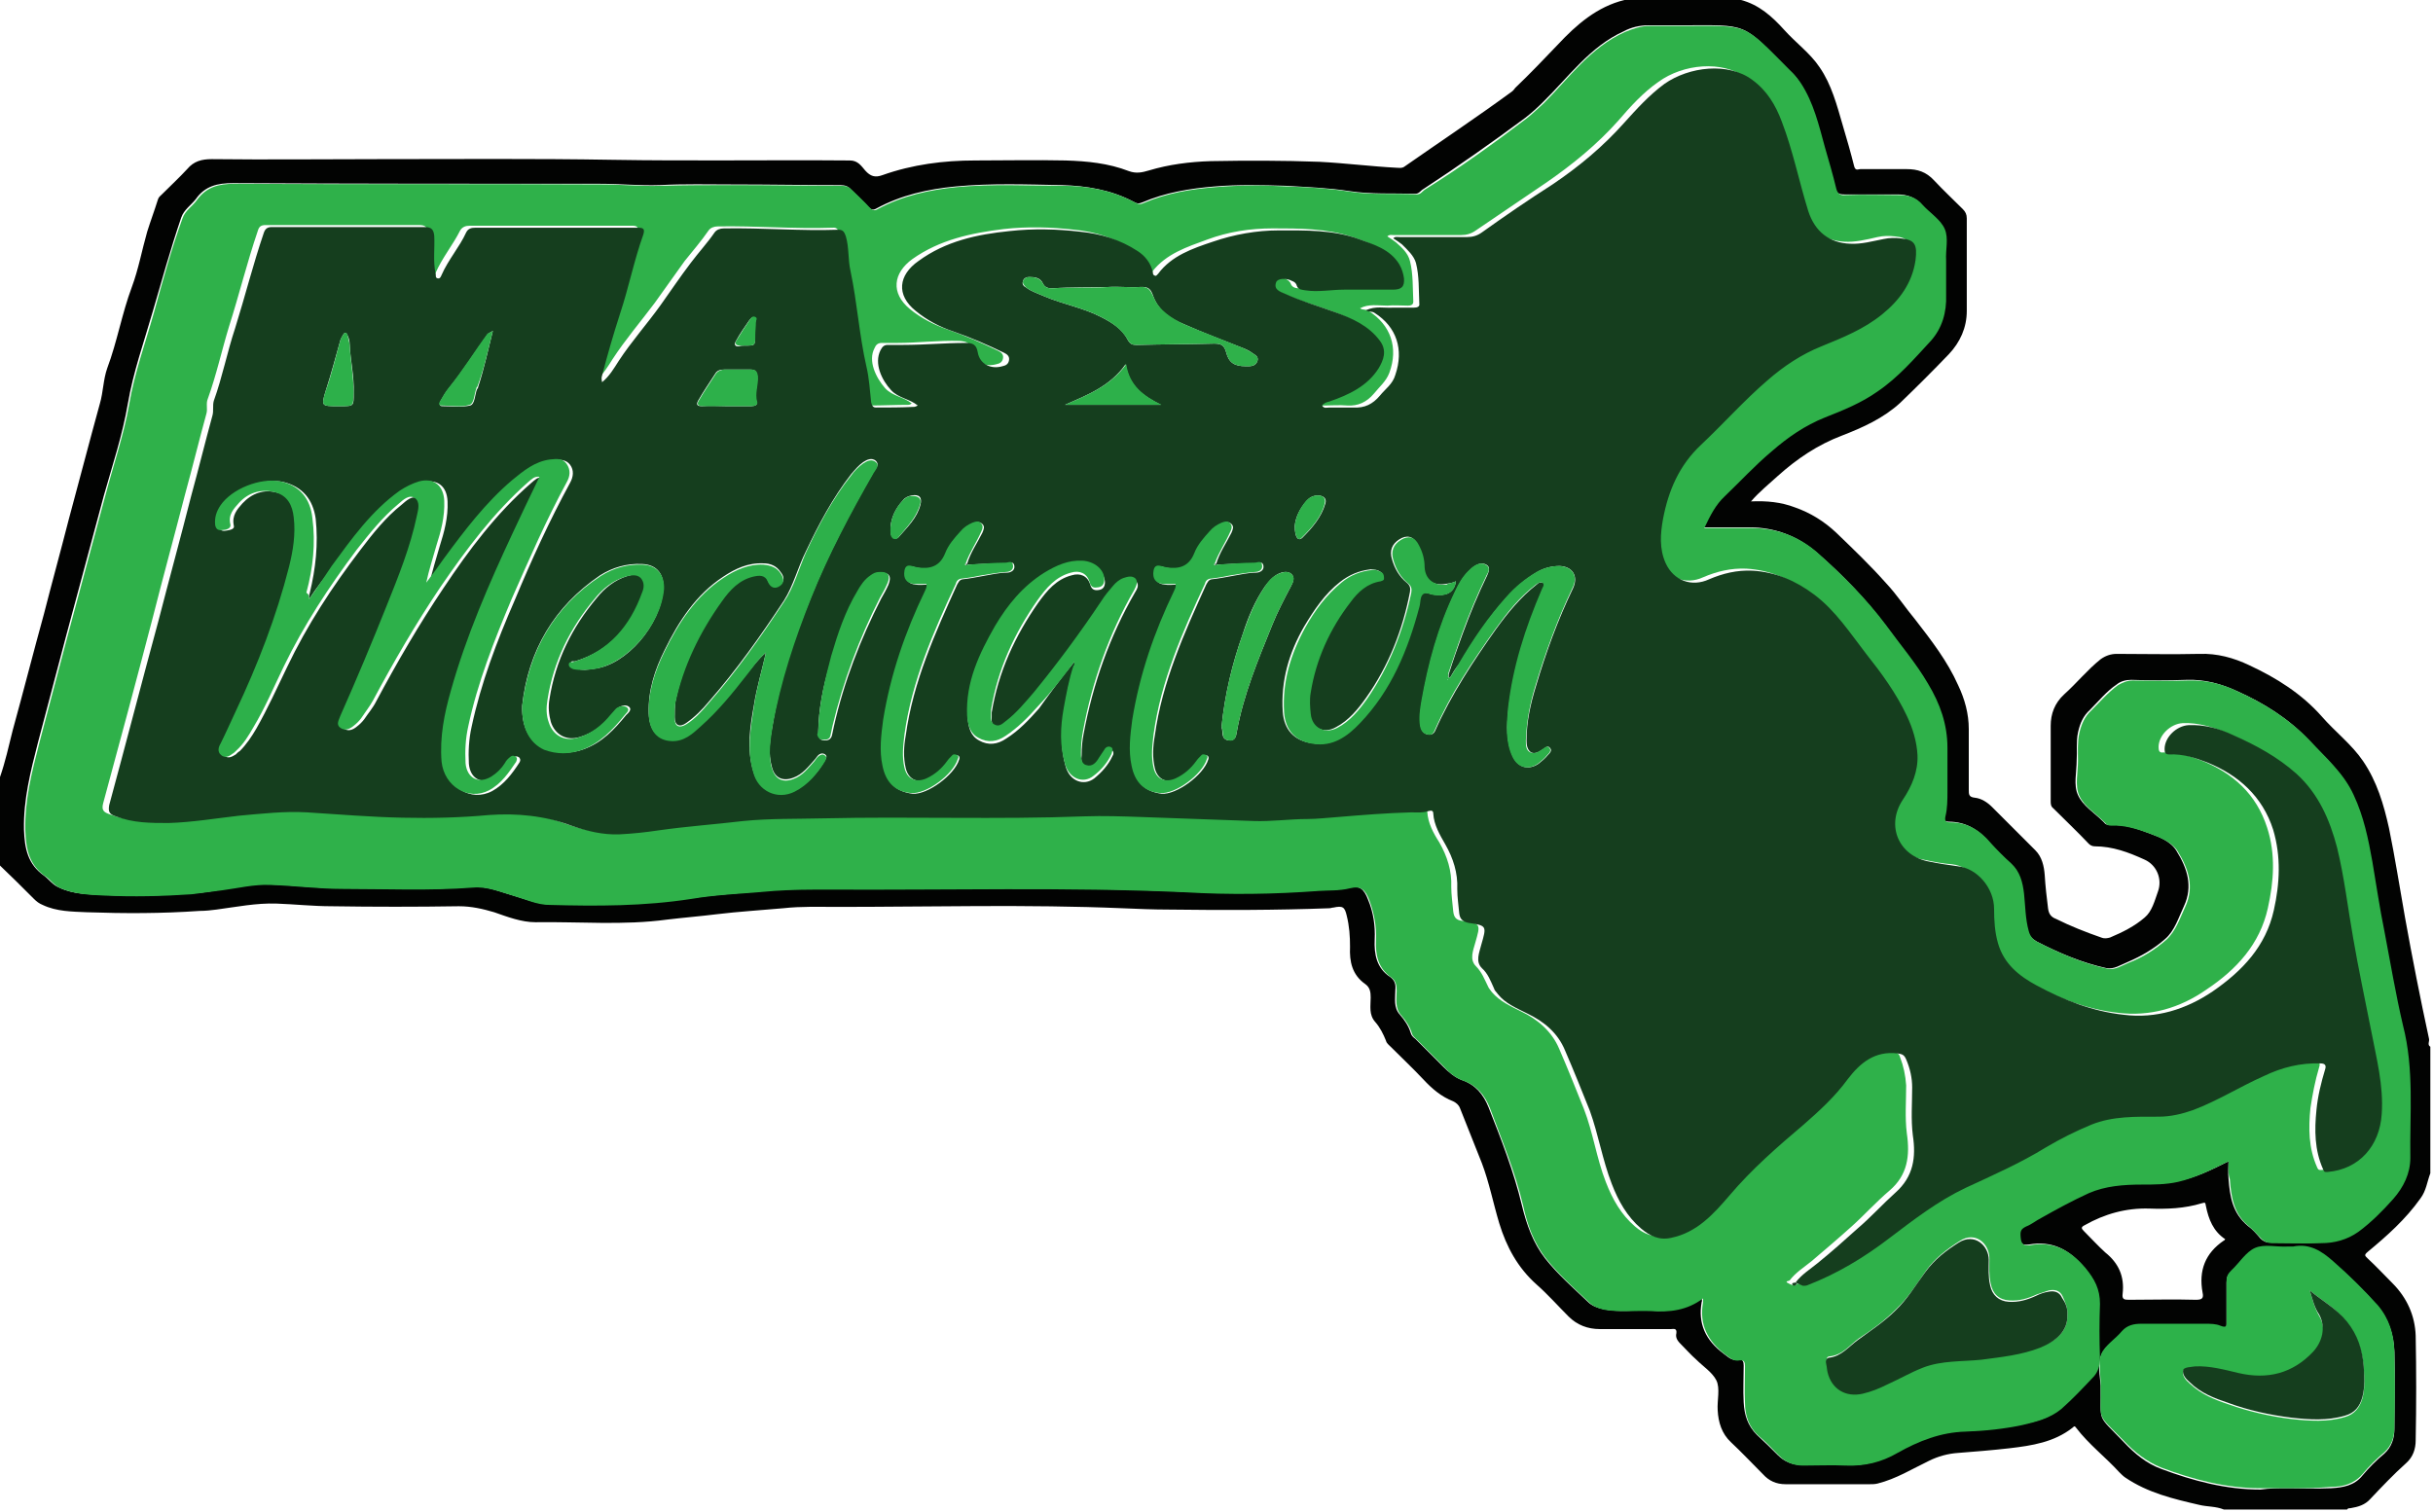<?xml version="1.0" encoding="utf-8"?>
<!-- Generator: Adobe Illustrator 21.1.0, SVG Export Plug-In . SVG Version: 6.00 Build 0)  -->
<svg version="1.1" id="Layer_1" xmlns="http://www.w3.org/2000/svg" xmlns:xlink="http://www.w3.org/1999/xlink" x="0px" y="0px"
	 viewBox="0 0 365.3 227.1" style="enable-background:new 0 0 365.3 227.1;" xml:space="preserve">
<style type="text/css">
	.st0{fill-rule:evenodd;clip-rule:evenodd;fill:#020302;}
	.st1{fill-rule:evenodd;clip-rule:evenodd;fill:#2FB14A;}
	.st2{fill-rule:evenodd;clip-rule:evenodd;fill:#2DB24A;}
	.st3{fill-rule:evenodd;clip-rule:evenodd;fill:#153E1E;}
	.st4{fill-rule:evenodd;clip-rule:evenodd;fill:#2DB04A;}
</style>
<g>
	<path class="st0" d="M0,116.7c0.8-2.3,1.3-4.6,1.9-7c1.6-5.8,3.1-11.7,4.7-17.5c1.2-4.7,2.5-9.4,3.7-14.1
		c1.6-5.9,3.1-11.7,4.7-17.5c0.5-1.7,0.5-3.6,1.1-5.3c1.5-4,2.2-8.2,3.7-12.2c1-2.7,1.5-5.5,2.3-8.3c0.5-1.6,1.1-3.2,1.6-4.8
		c0.1-0.4,0.4-0.6,0.6-0.8c1.3-1.3,2.6-2.5,3.8-3.8c1-1.2,2.2-1.5,3.7-1.5c8.4,0.1,16.8,0,25.2,0c11.6,0,23.3-0.1,34.9,0.1
		c11.9,0.2,23.8,0,35.7,0.1c1.2,0,1.7,0.8,2.3,1.5c0.8,0.9,1.5,1.1,2.6,0.7c4.5-1.6,9.2-2.2,13.9-2.2c4.5,0,9-0.1,13.6,0
		c3.2,0.1,6.4,0.4,9.5,1.6c1.1,0.4,2,0.2,3-0.1c3-0.9,6.1-1.3,9.3-1.4c5.4-0.1,10.9-0.1,16.3,0.1c3.9,0.2,7.8,0.7,11.7,0.9
		c0.4,0,0.7,0.1,1.1-0.2c5.3-3.7,10.7-7.3,15.9-11.1c0.3-0.2,0.5-0.4,0.7-0.7c2.2-2.1,4.3-4.3,6.4-6.5c2.8-3,5.9-5.7,10-6.7
		c5.8,0,11.7,0,17.5,0c2.7,0.7,4.7,2.5,6.5,4.5c1.7,1.9,3.9,3.5,5.3,5.6c1.8,2.6,2.6,5.7,3.5,8.8c0.6,2,1.2,4.1,1.7,6.1
		c0.2,0.7,0.6,0.4,0.9,0.4c2.3,0,4.6,0,7,0c1.6,0,2.9,0.4,4.1,1.7c1.4,1.5,2.9,2.9,4.3,4.3c0.4,0.4,0.6,0.8,0.6,1.4
		c0,4.6,0,9.3,0,13.9c0,2.5-1,4.7-2.7,6.5c-2.4,2.5-4.8,4.9-7.3,7.3c-2.5,2.3-5.6,3.7-8.7,4.9c-3.7,1.4-6.8,3.5-9.7,6.1
		c-1.3,1.2-2.7,2.3-4,3.8c2.4-0.1,4.5,0.1,6.6,0.9c2.3,0.8,4.4,2.1,6.2,3.8c2.6,2.5,5.1,4.9,7.5,7.6c1.6,1.7,2.9,3.7,4.4,5.5
		c2.4,3.1,4.8,6.2,6.4,9.8c1,2.1,1.6,4.3,1.6,6.6c0,3,0,6.1,0,9.1c0,0.7,0,1.1,0.9,1.2c1,0.1,1.9,0.7,2.6,1.4
		c2.2,2.2,4.4,4.4,6.5,6.5c1,1,1.3,2.4,1.4,3.7c0.1,1.7,0.3,3.4,0.5,5c0.1,0.8,0.4,1.3,1.2,1.6c2.2,1.1,4.5,2,6.8,2.8
		c0.5,0.2,0.9,0.1,1.3,0c1.9-0.8,3.7-1.7,5.2-3c1.1-0.9,1.5-2.5,2-3.9c0.7-1.9-0.2-4-2-4.8c-2.4-1.1-4.8-2-7.5-2
		c-0.4,0-0.7-0.2-0.9-0.4c-1.7-1.8-3.5-3.5-5.3-5.3c-0.4-0.3-0.4-0.7-0.4-1.1c0-3.8,0-7.5,0-11.3c0-1.8,0.6-3.4,2-4.7
		c1.9-1.7,3.5-3.7,5.5-5.3c0.7-0.5,1.5-0.8,2.4-0.8c4.1,0,8.2,0.1,12.4,0c2.7-0.1,5.2,0.6,7.5,1.7c4.1,1.9,7.9,4.3,10.9,7.7
		c2,2.3,4.5,4.2,6.2,6.7c2.1,3.1,3.1,6.5,3.9,10.1c0.9,4.4,1.6,8.9,2.4,13.4c1.1,6.1,2.3,12.2,3.6,18.2c0.1,0.4-0.3,0.9,0.2,1.2
		c0,6.3,0,12.6,0,19c-0.5,1.3-0.6,2.6-1.5,3.8c-2.2,3.1-5,5.6-7.9,8c-0.6,0.5-0.4,0.6,0,1c1.3,1.2,2.5,2.5,3.7,3.7
		c2.2,2.2,3.4,4.9,3.5,7.9c0.1,5.2,0.1,10.5,0,15.7c0,1.3-0.4,2.5-1.4,3.4c-1.9,1.7-3.7,3.6-5.4,5.4c-0.8,0.9-1.8,1.2-3,1.4
		c-0.2,0-0.4,0-0.5,0.2c-6.2,0-12.3,0-18.5,0c-1.2-0.5-2.5-0.4-3.7-0.7c-3.9-0.9-7.7-1.8-11.1-4.1c-0.3-0.2-0.6-0.5-0.9-0.8
		c-2.1-2.3-4.6-4.2-6.5-6.7c-0.2-0.3-0.3-0.2-0.5,0c-2.8,2.2-6.1,2.7-9.5,3.1c-2.6,0.3-5.2,0.5-7.7,0.7c-1.5,0.1-3,0.5-4.4,1.2
		c-2.5,1.2-4.9,2.7-7.7,3.4c-0.4,0.1-0.8,0.1-1.2,0.1c-4.2,0-8.4,0-12.6,0c-1.4,0-2.5-0.5-3.4-1.5c-1.6-1.6-3.2-3.3-4.8-4.8
		c-1.4-1.3-1.9-3-2-4.8c-0.1-1.5,0.4-3.3-0.2-4.5c-0.6-1.2-2-2.1-3-3.1c-0.8-0.7-1.5-1.5-2.2-2.2c-0.5-0.5-1-1-0.8-1.8
		c0.1-0.8-0.5-0.6-0.8-0.6c-3.6,0-7.1,0-10.7,0c-1.8,0-3.4-0.6-4.7-1.9c-1.6-1.6-3.1-3.3-4.8-4.8c-2.8-2.5-4.5-5.6-5.6-9.2
		c-0.9-3-1.5-6.1-2.6-9c-1.1-2.8-2.2-5.5-3.3-8.3c-0.2-0.5-0.6-0.8-1-1c-1.8-0.7-3.2-1.9-4.5-3.3c-1.6-1.7-3.3-3.3-4.9-4.9
		c-0.3-0.3-0.6-0.5-0.7-0.9c-0.4-1-0.9-2-1.6-2.8c-1-1.1-0.7-2.4-0.7-3.7c0-0.8-0.1-1.5-0.8-2c-2-1.4-2.4-3.4-2.3-5.6
		c0-1.6-0.1-3.1-0.5-4.7c-0.3-1.3-0.6-1.5-2-1.2c-0.2,0-0.4,0.1-0.6,0.1c-8,0.3-16,0.3-24.1,0.2c-2.3,0-4.7-0.1-7-0.2
		c-14.3-0.6-28.6-0.2-42.9-0.2c-2.6,0-5.3-0.1-8,0.2c-3.3,0.3-6.7,0.5-10,0.9c-2.4,0.3-4.9,0.5-7.4,0.8c-6.6,0.9-13.2,0.3-19.8,0.4
		c-2.1,0-4.2-0.8-6.2-1.5c-1.7-0.5-3.4-0.9-5.3-0.9c-6.4,0.1-12.7,0.1-19.1,0c-2.8,0-5.5-0.3-8.3-0.4c-3-0.1-6,0.5-9,0.9
		c-0.8,0.1-1.6,0.2-2.5,0.2c-5.7,0.4-11.3,0.4-17,0.2c-2.2-0.1-4.5-0.1-6.6-1.1c-0.5-0.2-0.9-0.5-1.3-0.9c-1.8-1.8-3.6-3.6-5.5-5.4
		C0,125.8,0,121.2,0,116.7z M334.6,174.4c0,1-0.1,1.8,0,2.6c0.2,2.7,0.6,5.2,2.9,7.1c0.7,0.5,1.3,1.2,1.9,1.9
		c0.4,0.4,0.8,0.6,1.5,0.6c2.5,0,5,0.1,7.4,0c2-0.1,4-0.5,5.6-1.7c1.9-1.4,3.6-3.2,5.2-4.9c1.6-1.7,2.6-3.8,2.6-6.2
		c-0.1-6.6,0.5-13.3-1.1-19.9c-1.2-4.7-2-9.4-2.8-14.2c-0.6-3.5-1.2-7-1.8-10.4c-0.6-3.4-1.4-6.8-2.8-10c-1.5-3.3-4.2-5.6-6.6-8.2
		c-3-3.2-6.7-5.5-10.7-7.3c-2.4-1.1-4.9-1.8-7.6-1.7c-2.8,0.1-5.5,0.1-8.3,0c-0.8,0-1.6,0.2-2.2,0.7c-1.5,1-2.7,2.5-4,3.8
		c-1,0.9-1.5,2-1.8,3.4c-0.3,1.4-0.1,2.8-0.2,4.2c0,1.8-0.5,3.7,0.2,5.2c0.7,1.6,2.5,2.7,3.8,4c0,0,0.1,0.1,0.1,0.1
		c0.2,0.3,0.5,0.4,0.9,0.4c2.1-0.1,4,0.5,5.8,1.2c1.6,0.6,3.3,1.2,4.2,2.7c1.6,2.6,2.5,5.3,1.1,8.3c-0.8,1.7-1.4,3.7-2.8,4.9
		c-1.7,1.5-3.6,2.6-5.7,3.5c-1,0.4-2,1.1-3.1,0.9c-3.7-0.8-7.2-2.3-10.5-4c-0.7-0.4-1.2-0.9-1.4-1.7c-0.5-1.8-0.5-3.7-0.7-5.6
		c-0.2-1.7-0.5-3.2-1.9-4.5c-1.1-1-2.2-2-3.1-3.1c-1.6-1.9-3.6-3.1-6.1-3.1c-0.4,0-0.9-0.1-0.7-0.9c0.3-1.2,0.4-2.5,0.3-3.8
		c-0.1-2.2,0-4.3,0-6.5c0-3.5-1.1-6.6-2.9-9.6c-1.9-3.1-4.2-5.9-6.3-8.8c-3-4-6.4-7.5-10.2-10.8c-2.9-2.5-6.3-3.8-10.1-3.8
		c-2.3,0-4.6,0-7,0c0.8-1.9,1.7-3.5,3.1-4.8c2.3-2.3,4.5-4.6,7-6.7c2.4-2.1,5-3.9,8-5.1c2.7-1.1,5.4-2.2,7.9-3.9
		c3.1-2.1,5.5-5,8-7.6c1.7-1.8,2.4-4.3,2.3-6.9c0-1.7,0-3.4,0-5.2c0-1.6,0.4-3.4-0.2-4.7c-0.6-1.4-2.2-2.3-3.3-3.6
		c-1-1.1-2.2-1.5-3.6-1.5c-2.7,0-5.4,0-8,0c-0.8,0-1.2-0.2-1.4-1c-0.5-2.1-1.2-4.1-1.7-6.2c-0.9-3.3-1.7-6.7-3.6-9.6
		c-0.4-0.7-0.9-1.3-1.5-1.8c-7.4-7.4-6-6.8-16.4-6.8c-1.6,0-3.2,0-4.8,0c-1.3,0-2.6,0.3-3.7,0.9c-5.1,2.3-8.3,6.9-12.2,10.7
		c-0.8,0.8-1.7,1.6-2.6,2.3c-5,3.7-10.1,7.3-15.3,10.7c-0.4,0.2-0.6,0.7-1.2,0.7c-3.3-0.1-6.7,0.1-9.9-0.4c-3.2-0.5-6.4-0.6-9.6-0.8
		c-3.5-0.1-7.1-0.2-10.6,0.1c-3.7,0.3-7.4,0.9-10.9,2.4c-0.5,0.2-0.8,0.2-1.3-0.1c-3.4-1.8-7.1-2.4-10.8-2.5
		c-5.3-0.1-10.6-0.3-15.9,0.2c-4.2,0.4-8.2,1.3-11.9,3.3c-0.5,0.3-0.8,0.2-1.2-0.2c-0.8-0.9-1.8-1.8-2.6-2.6
		c-0.4-0.5-0.9-0.7-1.6-0.7c-5.4,0-10.7-0.1-16.1-0.1c-3.7,0-7.4-0.1-11.1,0.1c-2.9,0.1-5.9-0.2-8.9-0.2c-18.4,0-36.7,0-55.1-0.1
		c-2.3,0-4.2,0.4-5.6,2.4c-0.7,0.9-1.8,1.6-2.2,2.8c-1.6,4.7-2.9,9.4-4.3,14.2c-1.3,4.5-2.9,9-3.7,13.7c-0.8,4.7-2.3,9.2-3.6,13.8
		c-1.9,7.1-3.8,14.1-5.7,21.2c-1.4,5.3-2.8,10.6-4.2,15.9c-1.1,4.3-2.2,8.6-2.1,13.1c0.1,2.9,0.6,5.2,3,6.9c0.8,0.6,1.3,1.4,2.3,1.8
		c2.1,1,4.4,1,6.6,1.1c4.4,0.2,8.8,0.1,13.1-0.2c1.5-0.1,3-0.3,4.6-0.6c2.4-0.3,4.7-0.9,7.1-0.8c3.6,0.1,7.3,0.6,10.9,0.6
		c6.5,0,13.1,0.3,19.6-0.2c2.2-0.2,4.2,0.7,6.3,1.3c1.7,0.5,3.4,1.2,5.2,1.3c7.1,0.2,14.2,0.1,21.3-0.9c4.1-0.6,8.2-0.8,12.4-1.2
		c2.7-0.2,5.5-0.2,8.2-0.2c17.8,0.1,35.7-0.4,53.5,0.4c6.7,0.3,13.4,0.2,20.1-0.2c1.6-0.1,3.1,0,4.7-0.4c1.6-0.4,2.3,0.2,2.9,1.8
		c0.8,1.9,1.1,3.9,1,6c-0.1,2.2,0.3,4.3,2.3,5.6c0.7,0.5,0.9,1.1,0.8,2c0,1.3-0.3,2.6,0.7,3.7c0.7,0.8,1.3,1.7,1.6,2.7
		c0.1,0.4,0.4,0.7,0.7,0.9c1.4,1.4,2.8,2.8,4.2,4.2c0.8,0.8,1.7,1.6,2.8,2c2,0.7,3.2,2.1,4,4.1c1.9,4.8,3.8,9.7,5,14.7
		c0.7,2.9,1.7,5.7,3.5,8c1.9,2.4,4.2,4.4,6.4,6.5c0.6,0.6,1.4,0.9,2.3,1.1c2.3,0.5,4.7,0.1,7,0.2c2.8,0.2,5.4-0.1,7.8-1.9
		c0,0.3,0.1,0.5,0,0.6c-0.6,3.3,0.6,5.8,3.3,7.8c0.7,0.5,1.2,1.1,2.2,0.9c0.7-0.1,0.8,0.3,0.8,0.9c0,1.8-0.1,3.7,0,5.5
		c0.1,1.9,0.6,3.5,2,4.9c1.1,1,2.1,2,3.1,3c1,1,2.2,1.5,3.6,1.5c2.2,0,4.3-0.1,6.5,0c2.8,0.2,5.3-0.5,7.7-1.9
		c3.2-1.8,6.5-3.1,10.2-3.2c2.9-0.1,5.7-0.4,8.6-1c2.1-0.4,4.1-0.9,5.8-2.4c1.8-1.5,3.4-3.2,4.9-4.9c0.6-0.7,1-1.7,0.9-2.7
		c-0.1-2.7-0.1-5.4,0-8.2c0.1-2.2-0.8-3.7-2.2-5.4c-2.3-2.7-4.8-4-8.3-3.4c-0.8,0.1-1.3,0-1.4-1.1c-0.1-0.9,0-1.3,0.8-1.7
		c0.8-0.4,1.5-0.9,2.3-1.3c2.4-1.3,4.7-2.6,7.1-3.7c2.5-1.1,5.2-1.4,8-1.3c1.8,0,3.6,0,5.4-0.4C329.6,176.9,332,175.7,334.6,174.4z
		 M343.6,223.5c2.1,0,4.2,0.1,6.4,0c1.8-0.1,3.5-0.4,4.7-1.9c1-1.2,2.1-2.3,3.3-3.3c1.1-1,1.5-2.3,1.5-3.7c0-3.9,0.1-7.8,0-11.6
		c-0.1-2.5-0.8-4.8-2.5-6.8c-2-2.4-4.3-4.6-6.7-6.6c-1.7-1.5-3.5-2.7-6-2.2c-0.3,0.1-0.6,0-0.8,0c-1.6,0-3.5-0.4-4.9,0.2
		c-1.4,0.6-2.4,2.2-3.6,3.4c-0.5,0.4-0.7,0.9-0.7,1.6c0,2,0,4,0,6c0,0.6,0.1,1.1-0.9,0.7c-0.7-0.3-1.5-0.3-2.3-0.3
		c-3.2,0-6.4,0-9.6,0c-1.1,0-2.1,0.2-2.9,1.1c-1,1.2-2.6,2.1-3.1,3.4c-0.6,1.3-0.2,3.1-0.1,4.6c0.1,5.8-0.7,4.1,3.5,8.5
		c1.6,1.7,3.4,3.2,5.6,4c4.8,1.8,9.7,3.1,14.9,3.1C340.8,223.5,342.2,223.5,343.6,223.5z M334.1,186.1c-1.8-1.2-2.5-3-2.9-5
		c-0.1-0.4,0-0.6-0.6-0.4c-2.6,0.8-5.3,0.9-7.9,0.8c-3.5-0.1-6.7,0.8-9.7,2.5c-0.6,0.3-0.5,0.5-0.1,0.9c1.1,1.1,2.1,2.2,3.2,3.2
		c2,1.6,2.9,3.6,2.6,6.2c-0.1,0.8,0.2,0.9,0.9,0.9c3.4,0,6.7-0.1,10.1,0c0.9,0,1.2-0.2,1-1.1c-0.6-3.3,0.4-5.9,3.2-7.8
		C334,186.3,334,186.2,334.1,186.1z"/>
	<path class="st1" d="M334.6,174.4c-2.6,1.3-5,2.5-7.6,3.1c-1.8,0.4-3.6,0.4-5.4,0.4c-2.7,0-5.5,0.2-8,1.3c-2.4,1.1-4.8,2.4-7.1,3.7
		c-0.8,0.4-1.5,1-2.3,1.3c-0.8,0.4-0.9,0.7-0.8,1.7c0.1,1.1,0.6,1.2,1.4,1.1c3.5-0.6,6,0.7,8.3,3.4c1.4,1.7,2.2,3.2,2.2,5.4
		c-0.1,2.7-0.1,5.4,0,8.2c0,1.1-0.3,2-0.9,2.7c-1.6,1.7-3.2,3.4-4.9,4.9c-1.7,1.4-3.7,1.9-5.8,2.4c-2.8,0.6-5.7,0.9-8.6,1
		c-3.7,0.1-7,1.4-10.2,3.2c-2.4,1.4-4.9,2-7.7,1.9c-2.2-0.1-4.3,0-6.5,0c-1.4,0-2.6-0.5-3.6-1.5c-1-1-2-2.1-3.1-3
		c-1.4-1.3-2-3-2-4.9c-0.1-1.8,0-3.7,0-5.5c0-0.6-0.1-1-0.8-0.9c-0.9,0.2-1.5-0.4-2.2-0.9c-2.6-2-3.9-4.5-3.3-7.8c0-0.1,0-0.3,0-0.6
		c-2.4,1.8-5,2.1-7.8,1.9c-2.3-0.1-4.7,0.2-7-0.2c-0.9-0.2-1.7-0.5-2.3-1.1c-2.2-2.1-4.5-4.1-6.4-6.5c-1.9-2.4-2.9-5.2-3.5-8
		c-1.2-5.1-3.2-9.9-5-14.7c-0.8-2-2-3.4-4-4.1c-1.1-0.4-2-1.1-2.8-2c-1.4-1.4-2.8-2.8-4.2-4.2c-0.3-0.3-0.6-0.5-0.7-0.9
		c-0.3-1-0.9-1.9-1.6-2.7c-1-1.1-0.7-2.5-0.7-3.7c0-0.8-0.1-1.5-0.8-2c-2-1.4-2.4-3.4-2.3-5.6c0.1-2.1-0.3-4.1-1-6
		c-0.6-1.6-1.3-2.2-2.9-1.8c-1.6,0.4-3.2,0.3-4.7,0.4c-6.7,0.5-13.4,0.6-20.1,0.2c-17.8-0.8-35.7-0.3-53.5-0.4c-2.7,0-5.5,0-8.2,0.2
		c-4.1,0.4-8.3,0.5-12.4,1.2c-7.1,1.1-14.2,1.1-21.3,0.9c-1.8,0-3.5-0.8-5.2-1.3c-2.1-0.6-4.1-1.5-6.3-1.3
		c-6.5,0.5-13.1,0.2-19.6,0.2c-3.6,0-7.3-0.5-10.9-0.6c-2.4-0.1-4.8,0.5-7.1,0.8c-1.5,0.2-3,0.4-4.6,0.6c-4.4,0.3-8.8,0.4-13.1,0.2
		c-2.2-0.1-4.5-0.2-6.6-1.1c-1-0.4-1.5-1.3-2.3-1.8c-2.4-1.7-2.9-4-3-6.9c-0.1-4.6,1-8.8,2.1-13.1c1.4-5.3,2.8-10.6,4.2-15.9
		c1.9-7.1,3.8-14.1,5.7-21.2c1.2-4.6,2.8-9.2,3.6-13.8c0.8-4.7,2.4-9.1,3.7-13.7c1.3-4.7,2.6-9.5,4.3-14.2c0.4-1.2,1.5-1.8,2.2-2.8
		c1.4-1.9,3.2-2.4,5.6-2.4c18.4,0.1,36.7,0,55.1,0.1c3,0,5.9,0.3,8.9,0.2c3.7-0.1,7.4-0.1,11.1-0.1c5.4,0,10.7,0.1,16.1,0.1
		c0.7,0,1.1,0.2,1.6,0.7c0.9,0.9,1.8,1.7,2.6,2.6c0.4,0.4,0.7,0.5,1.2,0.2c3.7-2,7.8-2.9,11.9-3.3c5.3-0.5,10.6-0.2,15.9-0.2
		c3.7,0,7.4,0.7,10.8,2.5c0.5,0.3,0.9,0.3,1.3,0.1c3.5-1.5,7.1-2.1,10.9-2.4c3.6-0.3,7.1-0.3,10.6-0.1c3.2,0.1,6.4,0.3,9.6,0.8
		c3.2,0.5,6.6,0.2,9.9,0.4c0.6,0,0.8-0.4,1.2-0.7c5.3-3.3,10.3-6.9,15.3-10.7c0.9-0.7,1.7-1.5,2.6-2.3c3.8-3.8,7-8.4,12.2-10.7
		c1.2-0.5,2.4-0.9,3.7-0.9c1.6,0,3.2,0,4.8,0c10.4,0,9-0.6,16.4,6.8c0.6,0.6,1.1,1.2,1.5,1.8c1.9,2.9,2.7,6.3,3.6,9.6
		c0.6,2.1,1.2,4.1,1.7,6.2c0.2,0.8,0.6,1.1,1.4,1c2.7-0.1,5.4,0,8,0c1.4,0,2.6,0.3,3.6,1.5c1.1,1.2,2.7,2.2,3.3,3.6
		c0.6,1.4,0.1,3.1,0.2,4.7c0,1.7,0,3.4,0,5.2c0.1,2.6-0.6,5-2.3,6.9c-2.5,2.7-4.9,5.5-8,7.6c-2.4,1.7-5.1,2.8-7.9,3.9
		c-3,1.2-5.6,3-8,5.1c-2.5,2.1-4.7,4.5-7,6.7c-1.4,1.3-2.2,2.9-3.1,4.8c2.4,0,4.7,0,7,0c3.9,0,7.3,1.3,10.1,3.8
		c3.7,3.3,7.2,6.8,10.2,10.8c2.1,2.9,4.5,5.7,6.3,8.8c1.8,3,2.9,6.1,2.9,9.6c0,2.2,0,4.3,0,6.5c0,1.3,0,2.6-0.3,3.8
		c-0.2,0.9,0.3,0.9,0.7,0.9c2.6,0,4.5,1.2,6.1,3.1c1,1.1,2,2.1,3.1,3.1c1.3,1.2,1.7,2.8,1.9,4.5c0.2,1.9,0.2,3.8,0.7,5.6
		c0.2,0.8,0.7,1.4,1.4,1.7c3.3,1.7,6.8,3.2,10.5,4c1.1,0.2,2.1-0.5,3.1-0.9c2.1-0.8,4-2,5.7-3.5c1.4-1.3,2-3.2,2.8-4.9
		c1.4-3,0.5-5.7-1.1-8.3c-0.9-1.5-2.7-2.1-4.2-2.7c-1.9-0.7-3.8-1.3-5.8-1.2c-0.4,0-0.7-0.1-0.9-0.4c0,0-0.1-0.1-0.1-0.1
		c-1.3-1.3-3.1-2.4-3.8-4c-0.7-1.5-0.2-3.5-0.2-5.2c0-1.4-0.1-2.8,0.2-4.2c0.3-1.3,0.8-2.5,1.8-3.4c1.3-1.3,2.5-2.7,4-3.8
		c0.7-0.4,1.4-0.7,2.2-0.7c2.8,0,5.5,0.1,8.3,0c2.7-0.1,5.2,0.5,7.6,1.7c4,1.8,7.6,4.1,10.7,7.3c2.4,2.6,5.1,4.9,6.6,8.2
		c1.5,3.2,2.2,6.6,2.8,10c0.6,3.5,1.1,7,1.8,10.4c0.9,4.7,1.7,9.5,2.8,14.2c1.7,6.6,1,13.3,1.1,19.9c0,2.3-1,4.4-2.6,6.2
		c-1.6,1.8-3.3,3.5-5.2,4.9c-1.7,1.2-3.6,1.7-5.6,1.7c-2.5,0.1-5,0-7.4,0c-0.6,0-1.1-0.2-1.5-0.6c-0.6-0.6-1.2-1.3-1.9-1.9
		c-2.3-1.8-2.7-4.4-2.9-7.1C334.5,176.2,334.6,175.4,334.6,174.4z M269.8,192.8c0.2,0,0.5,0,0.7-0.1c4.5-1.6,8.5-4.1,12.2-7
		c3.7-2.8,7.3-5.6,11.5-7.6c4.1-1.9,8.2-3.8,12.1-6.1c2.2-1.3,4.4-2.5,6.8-3.4c3.2-1.3,6.7-1.2,10.1-1.2c1.8,0,3.5-0.4,5.2-1
		c3.7-1.4,7.1-3.4,10.6-5.1c2.7-1.2,5.5-2,8.5-1.9c0.8,0,0.9,0.3,0.7,0.9c-0.6,2-1,4.1-1.3,6.1c-0.3,3-0.3,6,1,8.9
		c0.2,0.5,0.4,0.4,0.7,0.4c4.7-0.4,7.8-4,8.1-8.7c0.3-4.3-0.8-8.4-1.6-12.6c-0.9-4.6-1.9-9.3-2.7-13.9c-0.8-4.5-1.3-9.1-2.4-13.5
		c-1-4.2-2.8-8.1-6.1-11.1c-2.8-2.6-6-4.3-9.5-5.8c-2.1-0.9-4.3-1.6-6.7-1.5c-1.8,0.1-3.6,1.8-3.6,3.6c0,0.5,0.1,0.9,0.7,0.8
		c2-0.1,3.9,0.5,5.7,1.2c4.8,1.9,8.3,5.1,9.9,10.1c1.3,4,1,8.1,0.1,12.1c-1.2,5.4-4.7,9.2-9.2,12.2c-4,2.8-8.5,4.1-13.3,3.5
		c-4.6-0.5-9-2.2-13.1-4.4c-2.6-1.4-4.9-3.2-5.8-6.3c-0.5-1.7-0.5-3.4-0.6-5.2c-0.1-3.3-2.6-6.1-5.4-6.4c-1.4-0.1-2.9-0.4-4.3-0.7
		c-4.6-0.8-6.6-5.4-4-9.3c1.4-2,2.2-4.2,2.2-6.7c-0.1-2.1-0.7-4-1.6-5.9c-1.6-3.4-3.8-6.4-6.1-9.3c-2.5-3.1-4.6-6.5-7.8-8.9
		c-2.8-2.1-5.8-3.4-9.3-3.6c-2.3-0.1-4.4,0.4-6.5,1.3c-2.6,1.2-5.3,0.1-6.5-2.4c-1-2.1-0.8-4.4-0.4-6.7c0.8-4.3,2.4-8.1,5.7-11.1
		c3.4-3.2,6.5-6.6,10-9.7c2.4-2.1,5-3.9,8.1-5.1c3.2-1.2,6.4-2.6,9.1-4.8c2.6-2.1,4.6-4.6,5-8.1c0.3-2.4-0.1-3.1-2.2-3.3
		c-0.9-0.1-1.7-0.1-2.6,0.1c-1.7,0.4-3.4,0.8-5,0.7c-3.1-0.2-5.3-1.8-6.3-4.9c-1.5-4.5-2.4-9.1-4-13.5c-0.9-2.4-2.2-4.6-4.4-6.2
		c-3.6-2.7-9.5-2.1-13.2,0.6c-2.3,1.6-4.2,3.7-6,5.8c-3.2,3.6-6.9,6.6-10.8,9.3c-3.5,2.4-7.1,4.8-10.6,7.2c-0.7,0.5-1.4,0.7-2.2,0.7
		c-3.4,0-6.8,0-10.2,0c-0.3,0-0.6-0.1-0.9,0.2c0.5,0.3,0.9,0.6,1.3,0.9c0.9,0.8,1.8,1.6,2.1,2.8c0.5,2,0.4,4.1,0.5,6.1
		c0,0.5-0.4,0.6-0.8,0.6c-1,0-2.1-0.1-3.1,0c-1.4,0-2.8-0.3-4.1,0.4c0.4,0.3,0.9,0.1,1.3,0.4c3.3,2.1,4.5,5.5,3.1,9.3
		c-0.5,1.3-1.5,2.1-2.3,3.1c-1.1,1.3-2.4,1.9-4,1.8c-1.2-0.1-2.4,0-3.6,0c-0.4,0-0.8,0.2-1.1-0.3c0.3-0.4,0.7-0.4,1.1-0.6
		c2.9-1,5.7-2.3,7.4-5c0.8-1.2,1.3-2.6,0.2-4.1c-1.7-2.3-4.1-3.4-6.7-4.3c-2.5-0.9-5.1-1.6-7.6-2.8c-0.6-0.3-1.6-0.6-1.3-1.7
		c0.2-0.6,1.5-0.7,2.4-0.2c0.3,0.2,0.6,0.4,0.7,0.7c0.2,0.6,0.8,0.7,1.3,0.7c1.9,0.3,3.9-0.1,5.8-0.1c2.4,0,4.9,0,7.3,0
		c1.3,0,1.8-0.4,1.7-1.7c-0.1-0.7-0.3-1.4-0.7-2.1c-1.4-2.3-3.9-3-6.1-3.8c-3.9-1.3-8-1.3-12-1.3c-3.4,0-6.7,0.5-9.9,1.7
		c-3,1.1-6.1,2.1-8.2,4.8c-0.1,0.2-0.2,0.4-0.5,0.3c-0.2-0.1-0.2-0.3-0.3-0.5c-0.3-1.4-1.2-2.5-2.3-3.2c-2.6-1.7-5.5-2.6-8.6-2.9
		c-3.5-0.4-7.1-0.5-10.6-0.1c-4.9,0.6-9.6,1.6-13.7,4.5c-2.9,2.1-3.3,5.1-0.4,7.5c1.7,1.4,3.7,2.4,5.7,3.1c2.6,0.9,5.1,2,7.6,3.2
		c0.4,0.2,0.8,0.5,0.7,1.1c-0.1,0.6-0.5,0.8-1,0.9c-1.8,0.5-3.4-0.4-3.7-2.1c-0.2-1.1-0.7-1.3-1.8-1.4c-3.2-0.1-6.3,0.3-9.4,0.3
		c-0.8,0-1.5,0-2.3,0c-0.6,0-0.9,0.3-1.1,0.8c-1,1.9,0.2,4.4,1.6,6c1.1,1.2,2.8,1.3,4,2.3c-0.2,0.1-0.3,0.2-0.5,0.2
		c-1.9,0-3.8,0.1-5.8,0.1c-0.5,0-0.6-0.4-0.7-0.8c-0.2-1.8-0.4-3.5-0.7-5.3c-1.1-4.8-1.4-9.6-2.4-14.4c-0.4-1.7-0.2-3.5-0.7-5.2
		c-0.2-0.5-0.3-1.1-1.1-1c-5.8,0.2-11.5-0.3-17.2-0.2c-0.6,0-1.1,0.2-1.4,0.6c-1.1,1.6-2.4,3.1-3.6,4.6c-1.5,2.1-3,4.2-4.5,6.3
		c-2.1,2.8-4.4,5.5-6.3,8.4c-0.7,1.1-1.4,2.3-2.5,3.2c-0.1-0.5-0.1-0.7,0-1c0.9-3.1,1.7-6.2,2.7-9.3c1.3-3.9,2.2-8,3.5-11.9
		c0.2-0.6,0.1-1-0.7-1c-8.2,0-16.3,0-24.5,0c-0.6,0-1.1,0.2-1.4,0.7c-1.1,2.2-2.7,4.1-3.7,6.4c-0.1,0.2-0.2,0.6-0.6,0.5
		c-0.4-0.1-0.2-0.4-0.3-0.7c-0.4-1.9-0.1-3.8-0.2-5.7c-0.1-1-0.4-1.3-1.4-1.3c-7.7,0-15.4,0-23,0c-0.7,0-1,0.2-1.2,0.9
		c-1.6,4.7-2.8,9.6-4.3,14.3c-1.1,3.6-1.9,7.3-3.2,10.9c-0.3,0.7,0,1.5-0.2,2.2c-1.1,4-2.1,8.1-3.2,12.1c-1.6,6.2-3.3,12.4-4.9,18.7
		c-2.4,9.2-4.9,18.5-7.4,27.7c-0.3,1.1,0.1,1.4,1,1.7c2.6,1,5.2,1,7.9,1c3.6,0,7.1-0.7,10.6-1.1c3.4-0.3,6.7-0.7,10.2-0.5
		c4.8,0.2,9.5,0.7,14.3,0.8c4.3,0.1,8.7,0,13-0.4c4.2-0.4,8.4,0.1,12.4,1.6c2.3,0.8,4.7,1.4,7.2,1.3c2-0.1,4-0.3,5.9-0.6
		c4.2-0.6,8.5-0.9,12.7-1.4c4-0.5,8-0.3,12-0.4c13.1-0.3,26.1,0.2,39.2-0.3c2.9-0.1,5.7,0,8.6,0.1c5.6,0.2,11.2,0.3,16.8,0.6
		c2.7,0.1,5.4-0.3,8.1-0.3c1.5,0,3.1-0.1,4.6-0.3c3.7-0.3,7.4-0.6,11-0.7c0.9,0,1.7,0.2,2.6-0.2c0.3-0.1,0.6-0.1,0.7,0.4
		c0.1,1.7,0.9,3.2,1.8,4.6c1.2,2.1,1.9,4.3,1.8,6.7c0,1.2,0.2,2.5,0.3,3.7c0.1,0.7,0.3,1.3,1.4,1.4c2.8,0.4,2.7,0.5,1.9,3.3
		c-0.3,1.1-0.9,2.5,0.1,3.5c0.9,0.9,1.3,2,1.8,3c0.1,0.3,0.4,0.6,0.6,0.9c1.2,1.4,2.8,2.1,4.4,2.9c2.5,1.2,4.6,3,5.7,5.6
		c1.3,3,2.5,6,3.7,9c1.4,3.6,1.9,7.4,3.3,11c1,2.6,2.3,4.9,4.4,6.7c1.3,1.1,2.7,1.7,4.5,1.4c3.9-0.8,6.5-3.5,8.8-6.4
		c3.3-4,7.2-7.3,11.1-10.6c2.4-2.1,4.7-4.2,6.6-6.8c1.9-2.5,4.1-4.3,7.5-3.9c0.7,0.1,1.1,0.2,1.3,0.9c0.5,1.3,0.8,2.7,0.9,4.2
		c0,2.4-0.2,4.8,0.1,7.2c0.5,3.4,0.1,6.3-2.6,8.6c-2,1.7-3.8,3.7-5.7,5.4c-2,1.8-4,3.5-6,5.2c-1.1,0.9-2.4,1.7-3.3,2.9
		c-0.2,0.1-0.6,0.1-0.4,0.3C269.3,193.2,269.7,193.1,269.8,192.8z M310.4,197.5c0.1-1-0.3-1.9-0.7-2.8c-0.4-0.9-1.2-1.1-2.1-0.9
		c-0.6,0.2-1.2,0.4-1.8,0.6c-1.3,0.6-2.6,1-4.1,0.9c-1.6-0.1-2.5-1-2.8-2.5c-0.3-1.3-0.2-2.5-0.2-3.8c0-2.2-2.1-4.2-4.5-2.6
		c-1.9,1.2-3.7,2.6-5,4.4c-1.4,2-2.7,4.1-4.5,5.8c-1.7,1.7-3.6,3.1-5.6,4.4c-1.4,1-2.4,2.5-4.4,2.7c-0.5,0-0.5,0.6-0.4,1
		c0.1,0.4,0.1,0.8,0.2,1.2c0.5,2.5,2.7,3.8,5.3,3.2c1.3-0.3,2.5-0.8,3.7-1.4c1.8-0.8,3.5-1.8,5.3-2.5c2.8-1.1,5.8-0.8,8.8-1.2
		c3-0.3,6-0.7,8.8-1.8C308.8,201.4,310.5,199.8,310.4,197.5z"/>
	<path class="st2" d="M343.6,223.5c-1.4,0-2.8,0-4.2,0c-5.2,0-10.1-1.3-14.9-3.1c-2.2-0.9-4-2.3-5.6-4c-4.3-4.4-3.4-2.7-3.5-8.5
		c0-1.6-0.4-3.3,0.1-4.6c0.6-1.3,2.1-2.2,3.1-3.4c0.8-0.9,1.8-1.1,2.9-1.1c3.2,0,6.4,0,9.6,0c0.8,0,1.6,0,2.3,0.3
		c1,0.4,0.9-0.1,0.9-0.7c0-2,0-4,0-6c0-0.7,0.2-1.1,0.7-1.6c1.2-1.1,2.2-2.8,3.6-3.4c1.4-0.6,3.2-0.1,4.9-0.2c0.3,0,0.6,0,0.8,0
		c2.5-0.5,4.3,0.7,6,2.2c2.4,2.1,4.6,4.3,6.7,6.6c1.7,2,2.4,4.3,2.5,6.8c0.1,3.9,0.1,7.8,0,11.6c0,1.4-0.4,2.7-1.5,3.7
		c-1.2,1-2.3,2.1-3.3,3.3c-1.3,1.5-3,1.9-4.7,1.9C347.8,223.5,345.7,223.5,343.6,223.5z M346.8,193.8c0.4,1.3,0.7,2.6,1.4,3.8
		c1.2,2,0.5,4.2-0.9,5.6c-3.1,3.2-6.9,4.2-11.2,3.2c-2.1-0.5-4.3-1.1-6.5-1c-0.7,0-1.7,0-1.8,0.5c-0.2,0.7,0.4,1.4,1,1.9
		c1.7,1.6,3.7,2.4,5.8,3.1c3.1,1.1,6.2,1.8,9.4,2.2c2.7,0.3,5.5,0.5,8.1-0.3c1.4-0.4,2.2-1.4,2.6-2.8c0.4-1.5,0.3-3.1,0.2-4.6
		c-0.2-2.4-0.9-4.7-2.5-6.7C350.9,196.5,348.7,195.4,346.8,193.8z"/>
	<path class="st3" d="M269.6,192.6c0.9-1.2,2.2-2,3.3-2.9c2.1-1.7,4-3.4,6-5.2c2-1.7,3.8-3.7,5.7-5.4c2.7-2.4,3.1-5.3,2.6-8.6
		c-0.3-2.4-0.1-4.8-0.1-7.2c0-1.4-0.3-2.8-0.9-4.2c-0.3-0.7-0.6-0.8-1.3-0.9c-3.4-0.4-5.6,1.4-7.5,3.9c-1.9,2.6-4.2,4.7-6.6,6.8
		c-3.9,3.3-7.8,6.7-11.1,10.6c-2.4,2.8-4.9,5.6-8.8,6.4c-1.8,0.4-3.2-0.3-4.5-1.4c-2.1-1.8-3.4-4.1-4.4-6.7c-1.4-3.6-2-7.4-3.3-11
		c-1.2-3-2.4-6-3.7-9c-1.1-2.7-3.2-4.4-5.7-5.6c-1.6-0.8-3.3-1.5-4.4-2.9c-0.2-0.3-0.5-0.5-0.6-0.9c-0.5-1.1-0.9-2.2-1.8-3
		c-1-1-0.4-2.3-0.1-3.5c0.8-2.8,0.9-2.9-1.9-3.3c-1-0.2-1.3-0.7-1.4-1.4c-0.1-1.2-0.3-2.4-0.3-3.7c0.1-2.4-0.6-4.6-1.8-6.7
		c-0.8-1.4-1.7-2.9-1.8-4.6c0-0.5-0.3-0.5-0.7-0.4c-0.9,0.3-1.7,0.2-2.6,0.2c-3.7,0.1-7.4,0.4-11,0.7c-1.5,0.1-3.1,0.3-4.6,0.3
		c-2.7,0-5.4,0.4-8.1,0.3c-5.6-0.2-11.2-0.4-16.8-0.6c-2.9-0.1-5.7-0.2-8.6-0.1c-13.1,0.5-26.1,0-39.2,0.3c-4,0.1-8,0-12,0.4
		c-4.2,0.5-8.5,0.8-12.7,1.4c-2,0.3-3.9,0.5-5.9,0.6c-2.5,0.1-4.9-0.5-7.2-1.3c-4-1.5-8.2-1.9-12.4-1.6c-4.3,0.4-8.7,0.5-13,0.4
		c-4.8-0.1-9.5-0.5-14.3-0.8c-3.4-0.2-6.8,0.2-10.2,0.5c-3.5,0.4-7.1,1-10.6,1.1c-2.7,0-5.3,0-7.9-1c-0.9-0.3-1.2-0.6-1-1.7
		c2.5-9.2,4.9-18.5,7.4-27.7c1.6-6.2,3.3-12.4,4.9-18.7c1.1-4,2.1-8.1,3.2-12.1c0.2-0.7,0-1.5,0.2-2.2c1.3-3.6,2-7.3,3.2-10.9
		c1.5-4.8,2.7-9.6,4.3-14.3c0.2-0.6,0.5-0.9,1.2-0.9c7.7,0,15.4,0,23,0c1,0,1.3,0.4,1.4,1.3c0.1,1.9-0.2,3.8,0.2,5.7
		c0.1,0.2-0.1,0.6,0.3,0.7c0.4,0.1,0.5-0.3,0.6-0.5c1-2.3,2.7-4.2,3.7-6.4c0.3-0.6,0.8-0.7,1.4-0.7c8.2,0,16.3,0,24.5,0
		c0.8,0,0.9,0.3,0.7,1c-1.4,3.9-2.2,8-3.5,11.9c-1,3.1-1.9,6.2-2.7,9.3c-0.1,0.3-0.1,0.5,0,1c1.1-0.9,1.8-2.1,2.5-3.2
		c1.9-2.9,4.3-5.6,6.3-8.4c1.5-2.1,2.9-4.2,4.5-6.3c1.2-1.6,2.5-3,3.6-4.6c0.3-0.4,0.8-0.6,1.4-0.6c5.8-0.1,11.5,0.4,17.2,0.2
		c0.8,0,0.9,0.5,1.1,1c0.5,1.7,0.3,3.4,0.7,5.2c1,4.7,1.3,9.6,2.4,14.4c0.4,1.7,0.5,3.5,0.7,5.3c0.1,0.4,0.2,0.8,0.7,0.8
		c1.9,0,3.8,0,5.8-0.1c0.1,0,0.3-0.1,0.5-0.2c-1.2-1-2.9-1.1-4-2.3c-1.4-1.5-2.6-4-1.6-6c0.3-0.6,0.6-0.8,1.1-0.8c0.8,0,1.5,0,2.3,0
		c3.2,0,6.3-0.3,9.4-0.3c1,0,1.6,0.2,1.8,1.4c0.3,1.8,2,2.6,3.7,2.1c0.5-0.1,0.9-0.3,1-0.9c0.1-0.6-0.3-0.9-0.7-1.1
		c-2.5-1.2-5-2.3-7.6-3.2c-2.1-0.7-4-1.7-5.7-3.1c-3-2.4-2.6-5.4,0.4-7.5c4.1-3,8.8-4,13.7-4.5c3.6-0.4,7.1-0.3,10.6,0.1
		c3.1,0.3,6,1.2,8.6,2.9c1.1,0.7,2,1.8,2.3,3.2c0,0.2,0,0.4,0.3,0.5c0.2,0.1,0.3-0.1,0.5-0.3c2-2.7,5.2-3.8,8.2-4.8
		c3.2-1.1,6.6-1.7,9.9-1.7c4,0,8.2-0.1,12,1.3c2.2,0.8,4.7,1.5,6.1,3.8c0.4,0.7,0.6,1.4,0.7,2.1c0.1,1.3-0.4,1.7-1.7,1.7
		c-2.4,0-4.9,0-7.3,0c-1.9,0-3.9,0.4-5.8,0.1c-0.6-0.1-1.1-0.1-1.3-0.7c-0.1-0.4-0.4-0.6-0.7-0.7c-0.9-0.5-2.2-0.4-2.4,0.2
		c-0.4,1.1,0.6,1.4,1.3,1.7c2.4,1.1,5.1,1.9,7.6,2.8c2.5,0.9,5,2,6.7,4.3c1.1,1.5,0.5,2.9-0.2,4.1c-1.7,2.7-4.5,4-7.4,5
		c-0.4,0.1-0.8,0.2-1.1,0.6c0.3,0.5,0.7,0.3,1.1,0.3c1.2,0,2.4,0,3.6,0c1.7,0.1,2.9-0.5,4-1.8c0.8-1,1.9-1.7,2.3-3.1
		c1.3-3.8,0.2-7.2-3.1-9.3c-0.4-0.3-0.9-0.1-1.3-0.4c1.4-0.7,2.8-0.3,4.1-0.4c1,0,2.1,0,3.1,0c0.4,0,0.9-0.1,0.8-0.6
		c-0.1-2.1,0-4.1-0.5-6.1c-0.3-1.1-1.3-2-2.1-2.8c-0.4-0.3-0.8-0.6-1.3-0.9c0.2-0.3,0.6-0.2,0.9-0.2c3.4,0,6.8,0,10.2,0
		c0.8,0,1.5-0.2,2.2-0.7c3.5-2.5,7-4.9,10.6-7.2c4-2.7,7.6-5.7,10.8-9.3c1.9-2.1,3.7-4.1,6-5.8c3.7-2.6,9.6-3.3,13.2-0.6
		c2.2,1.6,3.5,3.8,4.4,6.2c1.7,4.4,2.6,9,4,13.5c1,3.1,3.2,4.8,6.3,4.9c1.7,0.1,3.4-0.4,5-0.7c0.9-0.2,1.8-0.2,2.6-0.1
		c2.1,0.2,2.5,0.9,2.2,3.3c-0.5,3.4-2.4,6-5,8.1c-2.7,2.2-5.9,3.5-9.1,4.8c-3,1.2-5.7,3-8.1,5.1c-3.5,3-6.6,6.5-10,9.7
		c-3.3,3.1-4.9,6.9-5.7,11.1c-0.4,2.2-0.6,4.5,0.4,6.7c1.2,2.6,3.9,3.6,6.5,2.4c2.1-0.9,4.2-1.4,6.5-1.3c3.5,0.2,6.5,1.5,9.3,3.6
		c3.2,2.4,5.4,5.8,7.8,8.9c2.3,2.9,4.5,5.9,6.1,9.3c0.9,1.9,1.5,3.9,1.6,5.9c0.1,2.4-0.8,4.6-2.2,6.7c-2.6,3.9-0.6,8.5,4,9.3
		c1.4,0.3,2.9,0.5,4.3,0.7c2.8,0.3,5.4,3.2,5.4,6.4c0,1.7,0.1,3.5,0.6,5.2c0.9,3.1,3.2,4.9,5.8,6.3c4.1,2.2,8.4,3.9,13.1,4.4
		c4.8,0.6,9.3-0.8,13.3-3.5c4.5-3.1,8-6.8,9.2-12.2c0.9-4,1.1-8.1-0.1-12.1c-1.6-5-5.2-8.2-9.9-10.1c-1.8-0.7-3.7-1.3-5.7-1.2
		c-0.6,0-0.7-0.3-0.7-0.8c0-1.8,1.8-3.5,3.6-3.6c2.4-0.1,4.6,0.5,6.7,1.5c3.4,1.5,6.7,3.3,9.5,5.8c3.3,3,5,6.9,6.1,11.1
		c1.1,4.5,1.6,9,2.4,13.5c0.8,4.7,1.8,9.3,2.7,13.9c0.8,4.2,1.9,8.3,1.6,12.6c-0.3,4.8-3.4,8.3-8.1,8.7c-0.4,0-0.5,0.1-0.7-0.4
		c-1.3-2.9-1.3-5.9-1-8.9c0.2-2.1,0.7-4.1,1.3-6.1c0.2-0.6,0-0.9-0.7-0.9c-3-0.1-5.8,0.6-8.5,1.9c-3.6,1.6-6.9,3.7-10.6,5.1
		c-1.7,0.6-3.4,1-5.2,1c-3.4,0-6.9-0.1-10.1,1.2c-2.4,1-4.6,2.1-6.8,3.4c-3.9,2.4-8,4.2-12.1,6.1c-4.2,2-7.8,4.8-11.5,7.6
		c-3.8,2.9-7.8,5.3-12.2,7c-0.2,0.1-0.5,0.1-0.7,0.1C269.8,192.7,269.7,192.7,269.6,192.6z M182.7,84.8c0-0.1-0.1-0.1-0.1-0.1
		c0.5-1.7,1.5-3.1,2.3-4.7c0.2-0.5,0.4-0.9,0-1.3c-0.4-0.4-0.9-0.3-1.3-0.1c-0.7,0.3-1.3,0.7-1.8,1.3c-0.9,1-1.9,2-2.3,3.3
		c-0.8,2.1-2.3,2.4-4.2,2.1c-0.3,0-0.5-0.1-0.8-0.2c-0.7-0.2-1,0.1-1.1,0.7c-0.2,1.1,0.3,1.9,1.5,2c0.6,0.1,1.2,0,1.8,0
		c0.1,0.5-0.1,0.7-0.2,1c-2.9,6.2-5.2,12.6-6.3,19.4c-0.4,2.3-0.6,4.6-0.1,6.9c0.5,2.5,1.9,3.8,4.3,4.1c2.2,0.2,6.3-2.8,7-5.1
		c0.1-0.2,0.1-0.5-0.1-0.6c-0.2-0.1-0.5-0.2-0.7,0c-0.3,0.3-0.5,0.6-0.8,0.9c-0.8,1.1-1.8,2-3.1,2.6c-1.6,0.7-2.9,0-3.3-1.6
		c-0.4-1.7-0.3-3.3,0-5c1.1-8,4.4-15.3,7.7-22.6c0.2-0.3,0.3-0.7,0.8-0.8c1-0.1,2-0.3,3.1-0.5c1.2-0.2,2.4-0.5,3.6-0.5
		c0.5,0,1.2-0.3,1.1-1c-0.1-0.8-0.7-0.4-1.1-0.4C186.5,84.6,184.6,84.7,182.7,84.8z M145.3,84.8c0-0.1-0.1-0.1-0.1-0.1
		c0.5-1.7,1.5-3.1,2.3-4.7c0.2-0.5,0.4-0.9,0-1.3c-0.4-0.4-0.9-0.3-1.3-0.1c-0.7,0.3-1.3,0.7-1.8,1.3c-0.9,1-1.9,2-2.3,3.3
		c-0.8,2.1-2.3,2.4-4.2,2.1c-0.3,0-0.5-0.1-0.8-0.2c-0.7-0.2-1,0.1-1.1,0.7c-0.2,1.1,0.3,1.9,1.5,2c0.6,0.1,1.2,0,1.8,0
		c0.1,0.5-0.1,0.7-0.2,1c-2.9,6.2-5.2,12.6-6.3,19.4c-0.4,2.3-0.6,4.6-0.1,6.9c0.5,2.5,1.9,3.8,4.3,4.1c2.2,0.2,6.3-2.8,7-5.1
		c0.1-0.2,0.1-0.5-0.1-0.6c-0.2-0.1-0.5-0.2-0.7,0c-0.3,0.3-0.5,0.6-0.8,0.9c-0.8,1.1-1.8,2-3.1,2.6c-1.6,0.7-2.9,0-3.3-1.6
		c-0.4-1.7-0.3-3.3,0-5c1.1-8,4.4-15.3,7.7-22.6c0.2-0.3,0.3-0.7,0.8-0.8c1-0.1,2-0.3,3.1-0.5c1.2-0.2,2.4-0.5,3.6-0.5
		c0.5,0,1.2-0.3,1.1-1c-0.1-0.8-0.7-0.4-1.1-0.4C149.1,84.6,147.2,84.7,145.3,84.8z M46.4,90c0-0.5,0-0.7,0.1-0.9
		c0.9-3.7,1.3-7.4,0.9-11.2c-0.4-2.9-2-4.8-4.8-5.5c-3-0.7-7.3,1-9,3.6c-0.6,0.9-0.9,1.8-0.8,2.9c0.1,0.7,0.5,0.9,1.1,0.8
		c0.6-0.1,1.4-0.2,1.2-0.8c-0.3-1.5,0.5-2.4,1.3-3.3c1.4-1.5,3.2-2.2,5.3-1.6c2,0.5,2.7,2,2.9,3.8c0.3,2.5-0.1,5-0.7,7.4
		c-1.9,7.5-4.7,14.7-8,21.7c-0.8,1.6-1.5,3.2-2.3,4.9c-0.3,0.6-0.5,1.2,0.1,1.7c0.6,0.5,1.2,0.1,1.7-0.2c0.2-0.2,0.4-0.4,0.6-0.5
		c1-1,1.8-2.2,2.5-3.4c1.7-3,3.1-6.1,4.6-9.2c3-6.3,6.8-12.1,11-17.6c1.9-2.5,3.8-4.9,6.2-6.8c0.7-0.6,1.6-1.5,2.5-0.9
		c0.8,0.6,0.4,1.7,0.3,2.6c-1,4.7-2.8,9.2-4.6,13.7c-2.2,5.5-4.5,11-6.9,16.4c-0.2,0.6-0.7,1.2,0,1.8c0.7,0.5,1.4,0.2,2-0.3
		c0.4-0.3,0.8-0.7,1.1-1.1c0.6-0.9,1.3-1.7,1.8-2.7c3.1-5.8,6.4-11.5,10.1-17c3.8-5.7,7.9-11.2,13.2-15.8c0.5-0.4,0.9-0.9,1.7-0.8
		c-1.4,2.9-2.7,5.6-4,8.4c-3.6,7.7-7,15.5-9.3,23.7c-1,3.5-1.7,7-1.4,10.7c0.3,3.7,3.9,6,7.1,4.3c1.8-1,3-2.6,4.1-4.3
		c0.1-0.2,0.2-0.4,0-0.7c-0.2-0.2-0.5-0.3-0.8-0.1c-0.4,0.2-0.7,0.6-0.9,1c-0.5,0.8-1.1,1.5-2,2c-1.9,1.2-3.7,0.3-3.9-2
		c-0.1-1.8,0-3.7,0.4-5.5c1.4-6.6,3.8-12.9,6.5-19.1c2.5-6,5.2-11.9,8.3-17.6c0.5-0.9,0.6-1.9,0-2.7c-0.6-0.8-1.5-0.8-2.5-0.7
		c-2.3,0.4-4,1.7-5.7,3.1c-4,3.4-7.1,7.5-10.2,11.7c-0.9,1.2-1.8,2.4-2.7,3.7c0.4-1.9,1-3.7,1.5-5.5c0.7-2.2,1.3-4.4,1.2-6.8
		c-0.1-2.3-1.5-3.4-3.8-2.9c-1.1,0.3-2,0.7-2.9,1.4c-4.2,3.1-7.2,7.2-10.2,11.3C48.7,86.6,47.6,88.2,46.4,90z M115,98
		c-0.6,2.7-1.4,5.3-1.8,7.9c-0.6,3.3-1.1,6.6-0.1,9.9c0.8,2.8,3.7,4.2,6.2,2.9c2-1,3.5-2.6,4.6-4.6c0.2-0.3,0.3-0.5,0-0.8
		c-0.3-0.2-0.6-0.2-0.9,0c-0.3,0.2-0.5,0.6-0.7,0.8c-0.9,1-1.8,2.2-3.2,2.7c-1.6,0.6-2.8,0-3.2-1.6c-0.6-2.1-0.3-4.2,0.1-6.3
		c1.1-6.7,3.2-13,5.8-19.3c2.6-6.5,5.9-12.7,9.4-18.8c0.3-0.5,0.9-1,0.3-1.6c-0.6-0.5-1.3-0.2-1.9,0.2c-0.7,0.5-1.2,1.1-1.8,1.8
		c-2.8,3.6-4.9,7.6-6.8,11.6c-1.2,2.4-1.9,5.2-3.3,7.4c-3.5,5.3-7.1,10.4-11.3,15.2c-1,1.2-2.1,2.3-3.4,3.2c-1,0.7-1.7,0.3-1.7-0.9
		c0-0.8,0-1.5,0.1-2.3c1.1-5.6,3.6-10.7,7-15.3c1.2-1.7,2.6-3.1,4.7-3.7c0.9-0.2,1.8-0.3,2.2,0.8c0.4,0.9,1.1,1.1,1.8,0.6
		c0.8-0.5,0.6-1.3,0.1-1.9c-0.6-0.9-1.5-1.3-2.6-1.3c-2.3-0.1-4.2,0.8-6,2c-4.1,2.7-6.7,6.7-8.8,11c-1.5,3-2.5,6.1-2.4,9.5
		c0.1,2.5,1.2,3.9,3.4,4c1.9,0.1,3.1-1.1,4.4-2.2c2.6-2.3,4.7-5,6.9-7.7C113,100.2,113.8,99,115,98z M161.3,99.4
		c0,0.4,0.1,0.7,0,0.9c-0.8,2.1-1.2,4.3-1.5,6.5c-0.5,2.8-0.6,5.5,0.2,8.3c0.6,2.2,2.7,3,4.3,1.8c1.1-0.9,2.1-2,2.7-3.3
		c0.2-0.3,0.3-0.7-0.1-1c-0.4-0.3-0.8,0-1,0.4c-0.3,0.4-0.5,0.8-0.8,1.2c-0.5,0.7-1.1,1.4-1.9,1.1c-0.9-0.3-0.9-1.2-0.8-1.9
		c0-1.1,0.1-2.2,0.3-3.2c1.4-7.5,3.9-14.6,7.7-21.2c0.3-0.5,0.7-1.1,0.2-1.7c-0.5-0.6-1.2-0.4-1.8-0.1c-0.6,0.2-1.2,0.6-1.6,1.2
		c-0.6,0.7-1.2,1.4-1.7,2.2c-3.2,4.7-6.5,9.4-10.2,13.8c-1.3,1.5-2.6,3.1-4.2,4.3c-0.5,0.4-1.1,0.9-1.7,0.5c-0.6-0.4-0.5-1-0.5-1.6
		c0-0.2,0-0.4,0-0.6c1-6.1,3.5-11.5,7-16.5c1.3-1.8,2.7-3.5,5-4.1c1.3-0.4,2.4,0.1,2.8,1.4c0.2,0.8,0.7,0.9,1.3,0.8
		c0.7-0.1,0.9-0.6,0.9-1.2c-0.1-1.5-1.5-2.7-3.3-2.8c-2.1-0.1-4,0.7-5.7,1.8c-3.2,2-5.5,4.9-7.4,8c-2.5,4.1-4.4,8.4-4.2,13.4
		c0.1,1.4,0.4,2.7,1.7,3.4c1.4,0.8,2.8,0.6,4.1-0.3c1.9-1.2,3.4-2.8,4.9-4.5C157.8,103.9,159.4,101.7,161.3,99.4z M217.7,101.8
		c-0.1,0-0.1-0.1-0.2-0.1c0-0.2,0-0.5,0.1-0.7c0.6-1.9,1.3-3.9,2-5.8c1.1-3,2.3-5.9,3.7-8.8c0.2-0.5,0.5-1.1,0-1.5
		c-0.5-0.4-1.2-0.3-1.7,0c-0.4,0.2-0.8,0.6-1.1,0.9c-0.9,0.9-1.5,2-2,3.1c-2.5,5.2-4,10.7-5,16.4c-0.2,1.2-0.4,2.5-0.2,3.7
		c0.1,0.6,0.4,1.2,1.1,1.3c0.5,0.1,0.9-0.1,1.1-0.6c2.4-5.4,5.7-10.4,9.1-15.2c1.8-2.5,3.7-4.8,6.1-6.7c0.3-0.3,0.7-0.5,1.1-0.2
		c0.2,0.2,0,0.6-0.2,0.9c-2.4,5.8-4.4,11.7-5.1,18c-0.3,2.4-0.4,4.9,0.7,7.2c0.8,1.6,2.3,2,3.8,1c0.5-0.4,1-0.8,1.4-1.3
		c0.3-0.3,0.7-0.7,0.3-1.1c-0.3-0.4-0.7,0-1,0.2c-0.5,0.3-1.1,0.8-1.8,0.5c-0.6-0.4-0.7-1.1-0.7-1.8c0-2.8,0.6-5.5,1.4-8.1
		c1.5-5.1,3.3-10,5.6-14.8c0.8-1.8-0.1-3.2-2-3.3c-1.2,0-2.4,0.3-3.4,0.9c-1.7,1-3.2,2.3-4.5,3.7c-2.8,3.1-5.1,6.6-7.2,10.1
		C218.5,100.4,218.1,101.1,217.7,101.8z M218.6,87.3c-0.6,0.3-1.1,0.3-1.6,0.4c-1.9,0.3-3.2-0.7-3.3-2.6c-0.1-1.2-0.4-2.4-0.9-3.4
		c-0.6-1.2-1.6-1.4-2.7-0.7c-1.1,0.7-1.5,1.7-1.1,3c0.4,1.4,1.1,2.6,2.2,3.5c0.5,0.4,0.6,0.8,0.5,1.4c-1.1,5.7-3.2,11.1-6.6,15.9
		c-1.2,1.7-2.6,3.4-4.5,4.4c-1.9,1.1-3.8,0.1-4-2.1c-0.1-1.1-0.1-2.2,0-3.2c0.8-5.1,2.9-9.6,6-13.6c1.2-1.5,2.5-2.8,4.5-3.1
		c0.3,0,0.5-0.1,0.5-0.4c0-0.3,0-0.7-0.3-0.9c-0.4-0.3-0.9-0.4-1.5-0.4c-1.7,0.2-3.2,0.8-4.6,1.9c-2.3,1.8-3.9,4.2-5.4,6.7
		c-2.3,4-3.5,8.2-3.2,12.8c0.2,2.7,1.7,4.3,4.3,4.7c3.1,0.5,5.2-1.1,7.1-3.1c4.7-4.9,7.2-10.9,8.9-17.4c0.2-0.7,0.1-1.5,0.5-1.9
		c0.5-0.5,1.3,0.1,2,0.1C216.9,89.5,218.3,89.2,218.6,87.3z M78.4,106c-0.1,3.3,1.2,5.6,3.6,6.5c1.9,0.7,3.8,0.7,5.7,0
		c2.7-1,4.5-2.9,6.3-5.1c0.3-0.3,0.9-0.8,0.5-1.2c-0.4-0.4-1.1-0.3-1.7,0.1c-0.3,0.3-0.5,0.6-0.8,0.9c-1.3,1.6-2.9,2.9-5,3.5
		c-2,0.6-3.7-0.4-4.3-2.3c-0.3-1.1-0.4-2.3-0.2-3.4c0.9-5.8,3.4-10.8,7.1-15.2c1.2-1.5,2.7-2.7,4.6-3.3c0.7-0.2,1.6-0.4,2.3,0.2
		c0.6,0.6,0.4,1.4,0.2,2.2c-1.9,5-5,8.8-10.3,10.4c-0.3,0.1-0.7-0.2-0.7,0.4c0,0.4,0.4,0.6,0.7,0.7c1,0.3,2,0.2,3,0
		C94,99.8,99.2,94,99.6,88.4c0.1-2-0.8-3.6-3.2-3.7c-2.3-0.1-4.4,0.5-6.3,1.7C83.2,91.1,79.3,97.7,78.4,106z M187,55
		c0.2,0,0.3,0,0.5,0c0.6,0,1.1-0.2,1.3-0.8c0.2-0.7-0.4-0.9-0.8-1.2c-0.4-0.3-0.8-0.5-1.3-0.7c-3-1.2-6-2.3-8.9-3.6
		c-2-0.8-3.8-2-4.6-4.1c-0.4-1.1-0.6-1.6-2.1-1.5c-1.5,0.1-3.2-0.1-4.7,0c-2.8,0.1-5.6,0-8.4,0.2c-0.6,0-1.1-0.1-1.4-0.7
		c-0.4-0.9-1.2-1-2.1-1c-0.4,0-0.8,0.2-0.9,0.6c-0.2,0.5,0.1,0.8,0.5,1c0.8,0.6,1.8,0.9,2.7,1.3c2.8,1.2,5.8,1.7,8.5,3.1
		c1.6,0.8,3.2,1.8,4,3.4c0.4,0.7,0.7,0.8,1.4,0.8c3.9-0.1,7.7-0.1,11.6-0.2c1,0,1.5,0.2,1.8,1.3C184.5,54.5,185.4,55,187,55z
		 M183.4,109.2c0.3,0.6-0.2,1.8,1.1,2c1,0.1,1.1-0.7,1.2-1.3c1-5.6,3.2-10.8,5.3-16c0.8-2,1.8-3.9,2.8-5.8c0.3-0.6,0.7-1.3,0.1-1.9
		c-0.6-0.5-1.4-0.3-2,0c-0.8,0.4-1.4,1.1-2,1.9c-1.5,2.2-2.5,4.6-3.3,7.1C185,99.7,183.9,104.3,183.4,109.2z M122.9,108.7
		c0,0.6-0.1,1.1,0,1.7c0.1,0.5,0.3,0.8,0.9,0.8c0.5,0,0.9-0.1,1.1-0.7c0.1-0.5,0.2-0.9,0.3-1.4c1.5-6.7,4-13.1,7.1-19.2
		c0.4-0.7,0.8-1.4,1.1-2.1c0.5-1.3,0.1-1.8-1.2-1.8c-0.5,0-0.9,0.2-1.3,0.5c-0.9,0.6-1.5,1.5-2,2.4c-1.8,3-3,6.3-3.9,9.7
		C123.9,101.8,123.1,105.2,122.9,108.7z M109.1,61c1.2,0,2.5,0,3.7,0c0.5,0,1-0.2,0.8-0.6c-0.4-1.3,0.2-2.6,0.1-3.9
		c-0.1-0.7-0.3-1-1-1c-1.3,0-2.6,0-4,0c-0.5,0-1,0.1-1.3,0.6c-0.9,1.4-1.8,2.7-2.6,4.1c-0.3,0.6-0.1,0.8,0.6,0.8
		C106.7,60.9,107.9,61,109.1,61z M159.9,60.8c4.8,0,9.6,0,14.4,0c-2.6-1.3-4.8-2.8-5.3-6.1C166.7,58,163.3,59.3,159.9,60.8z
		 M50.7,61c0.1,0,0.2,0,0.4,0c2.1,0,2,0,2-2c0.1-2.5-0.5-4.9-0.6-7.3c0-0.4-0.1-0.9-0.3-1.3c-0.2-0.5-0.4-0.6-0.7-0.1
		c-0.1,0.2-0.3,0.5-0.4,0.8c-0.7,2.5-1.4,5.1-2.2,7.6C48.2,61,48.3,61,50.7,61z M74,49.7c-0.3,0.2-0.6,0.3-0.8,0.5
		c-1.9,2.7-3.7,5.5-5.8,8.1c-0.5,0.6-0.9,1.3-1.3,2C66,60.6,65.9,61,66.4,61c1.4,0,2.9,0.2,4.2-0.1c0.7-0.2,0.7-1.6,1-2.4
		c0.1-0.1,0.2-0.3,0.2-0.4C72.7,55.3,73.3,52.5,74,49.7z M133.7,79.2c0,0.8,0,1.3,0.5,1.6c0.2,0.1,0.5,0.1,0.7-0.1
		c1.3-1.5,2.8-2.9,3.3-4.9c0.3-1.1-0.2-1.6-1.3-1.4c-0.5,0.1-1,0.3-1.3,0.7C134.4,76.4,133.8,77.8,133.7,79.2z M194.4,79
		c0,1.7,0.5,2.3,1.1,1.8c1.5-1.5,2.9-3.1,3.5-5.2c0.2-0.7-0.2-1.1-1-1.2c-0.7,0-1.3,0.2-1.8,0.8C195.1,76.4,194.5,77.8,194.4,79z
		 M111.9,51.9c1.5,0,1.5,0,1.4-1.5c0-0.7,0-1.4,0.1-2c0-0.3,0.3-0.6-0.1-0.7c-0.4-0.2-0.6,0.2-0.8,0.4c-0.7,1-1.4,2-2,3.1
		c-0.3,0.5-0.2,0.9,0.5,0.8C111.3,51.9,111.6,51.9,111.9,51.9z"/>
	<path class="st3" d="M310.4,197.5c0.1,2.3-1.6,3.9-4.1,4.9c-2.8,1.1-5.8,1.4-8.8,1.8c-2.9,0.3-6,0.1-8.8,1.2
		c-1.8,0.7-3.5,1.7-5.3,2.5c-1.2,0.6-2.4,1.1-3.7,1.4c-2.6,0.6-4.7-0.7-5.3-3.2c-0.1-0.4-0.1-0.8-0.2-1.2c-0.1-0.4-0.1-0.9,0.4-1
		c1.9-0.2,3-1.7,4.4-2.7c1.9-1.4,3.9-2.7,5.6-4.4c1.8-1.7,3-3.8,4.5-5.8c1.4-1.9,3.1-3.2,5-4.4c2.4-1.5,4.5,0.5,4.5,2.6
		c0,1.3-0.1,2.5,0.2,3.8c0.3,1.5,1.3,2.4,2.8,2.5c1.5,0.1,2.8-0.3,4.1-0.9c0.6-0.3,1.2-0.5,1.8-0.6c0.9-0.2,1.7,0,2.1,0.9
		C310.1,195.6,310.5,196.5,310.4,197.5z"/>
	<path class="st3" d="M269.8,192.8c-0.2,0.3-0.5,0.4-0.7,0.1c-0.1-0.3,0.3-0.2,0.4-0.3C269.7,192.7,269.8,192.7,269.8,192.8z"/>
	<path class="st3" d="M346.8,193.8c1.9,1.6,4,2.7,5.6,4.7c1.6,2,2.3,4.2,2.5,6.7c0.1,1.5,0.2,3.1-0.2,4.6c-0.4,1.5-1.2,2.4-2.6,2.8
		c-2.7,0.8-5.4,0.6-8.1,0.3c-3.2-0.4-6.4-1.1-9.4-2.2c-2.1-0.7-4.2-1.5-5.8-3.1c-0.6-0.5-1.2-1.2-1-1.9c0.2-0.4,1.2-0.4,1.8-0.5
		c2.2-0.1,4.4,0.5,6.5,1c4.3,1,8.1,0.1,11.2-3.2c1.3-1.4,2-3.6,0.9-5.6C347.5,196.4,347.2,195.1,346.8,193.8z"/>
	<path class="st4" d="M46.4,90c1.3-1.8,2.3-3.4,3.4-5c3-4.1,6-8.3,10.2-11.3c0.9-0.6,1.9-1.1,2.9-1.4c2.2-0.6,3.7,0.6,3.8,2.9
		c0.1,2.4-0.5,4.6-1.2,6.8c-0.5,1.8-1.1,3.6-1.5,5.5c0.9-1.2,1.8-2.4,2.7-3.7c3.1-4.2,6.2-8.3,10.2-11.7c1.7-1.4,3.4-2.8,5.7-3.1
		c1-0.1,1.9-0.2,2.5,0.7c0.6,0.9,0.5,1.8,0,2.7c-3.1,5.7-5.7,11.7-8.3,17.6c-2.6,6.2-5.1,12.5-6.5,19.1c-0.4,1.8-0.5,3.6-0.4,5.5
		c0.2,2.3,2,3.2,3.9,2c0.8-0.5,1.5-1.2,2-2c0.2-0.4,0.5-0.7,0.9-1c0.3-0.2,0.5-0.1,0.8,0.1c0.2,0.2,0.1,0.4,0,0.7
		c-1.1,1.6-2.2,3.3-4.1,4.3c-3.1,1.6-6.7-0.6-7.1-4.3c-0.3-3.7,0.4-7.2,1.4-10.7c2.3-8.2,5.7-16,9.3-23.7c1.3-2.8,2.6-5.5,4-8.4
		c-0.8-0.1-1.2,0.4-1.7,0.8c-5.2,4.6-9.3,10.1-13.2,15.8c-3.7,5.5-7,11.2-10.1,17c-0.5,0.9-1.2,1.8-1.8,2.7
		c-0.3,0.4-0.7,0.8-1.1,1.1c-0.6,0.5-1.3,0.8-2,0.3c-0.7-0.5-0.2-1.2,0-1.8c2.4-5.4,4.7-10.9,6.9-16.4c1.8-4.5,3.6-8.9,4.6-13.7
		c0.2-0.9,0.5-2-0.3-2.6c-0.9-0.6-1.8,0.3-2.5,0.9c-2.4,2-4.3,4.4-6.2,6.8c-4.2,5.6-8,11.4-11,17.6c-1.5,3.1-2.8,6.2-4.6,9.2
		c-0.7,1.2-1.4,2.4-2.5,3.4c-0.2,0.2-0.4,0.4-0.6,0.5c-0.5,0.4-1.1,0.7-1.7,0.2c-0.6-0.5-0.4-1.2-0.1-1.7c0.8-1.6,1.5-3.2,2.3-4.9
		c3.3-7,6.1-14.2,8-21.7c0.6-2.4,1-4.9,0.7-7.4c-0.2-1.8-0.9-3.3-2.9-3.8c-2.1-0.5-3.9,0.1-5.3,1.6c-0.8,0.9-1.7,1.8-1.3,3.3
		c0.1,0.6-0.7,0.8-1.2,0.8c-0.6,0.1-1-0.1-1.1-0.8c-0.1-1.1,0.2-2,0.8-2.9c1.7-2.5,6-4.2,9-3.6c2.9,0.6,4.5,2.6,4.8,5.5
		c0.5,3.8,0.1,7.5-0.9,11.2C46.4,89.3,46.4,89.5,46.4,90z"/>
	<path class="st4" d="M115,98c-1.2,1-2,2.3-2.9,3.4c-2.1,2.7-4.3,5.4-6.9,7.7c-1.2,1.1-2.5,2.3-4.4,2.2c-2.1-0.1-3.3-1.5-3.4-4
		c-0.1-3.4,0.9-6.5,2.4-9.5c2.1-4.3,4.7-8.3,8.8-11c1.8-1.2,3.8-2.1,6-2c1.1,0.1,2,0.4,2.6,1.3c0.4,0.6,0.7,1.4-0.1,1.9
		c-0.7,0.5-1.4,0.3-1.8-0.6c-0.4-1.1-1.3-1-2.2-0.8c-2.1,0.5-3.5,2-4.7,3.7c-3.3,4.6-5.8,9.7-7,15.3c-0.1,0.7-0.1,1.5-0.1,2.3
		c0,1.2,0.7,1.5,1.7,0.9c1.3-0.8,2.4-2,3.4-3.2c4.2-4.8,7.8-9.9,11.3-15.2c1.5-2.2,2.2-4.9,3.3-7.4c1.9-4.1,4-8.1,6.8-11.6
		c0.5-0.7,1.1-1.3,1.8-1.8c0.6-0.4,1.3-0.7,1.9-0.2c0.6,0.5,0,1.1-0.3,1.6c-3.5,6.1-6.8,12.3-9.4,18.8c-2.5,6.3-4.6,12.6-5.8,19.3
		c-0.3,2.1-0.7,4.2-0.1,6.3c0.5,1.6,1.6,2.2,3.2,1.6c1.4-0.5,2.2-1.6,3.2-2.7c0.2-0.3,0.4-0.6,0.7-0.8c0.3-0.2,0.6-0.3,0.9,0
		c0.3,0.2,0.1,0.5,0,0.8c-1.2,1.9-2.6,3.6-4.6,4.6c-2.6,1.3-5.5-0.1-6.2-2.9c-1-3.3-0.4-6.6,0.1-9.9C113.6,103.3,114.4,100.7,115,98
		z"/>
	<path class="st4" d="M161.3,99.4c-1.8,2.4-3.5,4.6-5.4,6.6c-1.5,1.7-3.1,3.3-4.9,4.5c-1.3,0.9-2.7,1.1-4.1,0.3
		c-1.3-0.7-1.6-2-1.7-3.4c-0.2-5,1.8-9.2,4.2-13.4c1.9-3.2,4.2-6,7.4-8c1.8-1.1,3.6-1.9,5.7-1.8c1.8,0.1,3.3,1.3,3.3,2.8
		c0,0.6-0.2,1.1-0.9,1.2c-0.6,0.1-1.1,0.1-1.3-0.8c-0.4-1.3-1.5-1.8-2.8-1.4c-2.3,0.6-3.7,2.3-5,4.1c-3.5,5-6,10.4-7,16.5
		c0,0.2,0,0.4,0,0.6c0,0.6-0.1,1.3,0.5,1.6c0.7,0.4,1.2-0.1,1.7-0.5c1.6-1.2,2.9-2.8,4.2-4.3c3.6-4.4,7-9,10.2-13.8
		c0.5-0.8,1.1-1.5,1.7-2.2c0.4-0.5,1-1,1.6-1.2c0.6-0.2,1.3-0.4,1.8,0.1c0.4,0.5,0.1,1.1-0.2,1.7c-3.8,6.6-6.3,13.7-7.7,21.2
		c-0.2,1.1-0.3,2.1-0.3,3.2c0,0.7,0,1.7,0.8,1.9c0.9,0.3,1.5-0.4,1.9-1.1c0.3-0.4,0.5-0.8,0.8-1.2c0.2-0.4,0.6-0.6,1-0.4
		c0.4,0.2,0.2,0.6,0.1,1c-0.6,1.3-1.5,2.4-2.7,3.3c-1.6,1.3-3.7,0.4-4.3-1.8c-0.8-2.7-0.7-5.5-0.2-8.3c0.4-2.2,0.8-4.4,1.5-6.5
		C161.3,100.1,161.3,99.8,161.3,99.4z"/>
	<path class="st4" d="M217.7,101.8c0.4-0.7,0.9-1.4,1.3-2.1c2.1-3.6,4.4-7,7.2-10.1c1.3-1.5,2.8-2.7,4.5-3.7
		c1.1-0.6,2.2-0.9,3.4-0.9c2,0.1,2.9,1.5,2,3.3c-2.3,4.8-4.1,9.8-5.6,14.8c-0.8,2.6-1.3,5.3-1.4,8.1c0,0.7,0,1.5,0.7,1.8
		c0.6,0.3,1.2-0.1,1.8-0.5c0.3-0.2,0.7-0.6,1-0.2c0.4,0.4,0,0.8-0.3,1.1c-0.4,0.5-0.9,0.9-1.4,1.3c-1.5,1-3,0.6-3.8-1
		c-1.1-2.3-0.9-4.8-0.7-7.2c0.7-6.3,2.6-12.2,5.1-18c0.1-0.3,0.4-0.6,0.2-0.9c-0.3-0.3-0.7-0.1-1.1,0.2c-2.5,1.9-4.3,4.2-6.1,6.7
		c-3.4,4.8-6.7,9.7-9.1,15.2c-0.2,0.5-0.6,0.8-1.1,0.6c-0.7-0.1-1-0.7-1.1-1.3c-0.2-1.2,0-2.5,0.2-3.7c1-5.7,2.5-11.2,5-16.4
		c0.5-1.1,1.1-2.2,2-3.1c0.3-0.3,0.7-0.7,1.1-0.9c0.5-0.3,1.2-0.4,1.7,0c0.6,0.4,0.3,1,0,1.5c-1.4,2.9-2.6,5.8-3.7,8.8
		c-0.7,1.9-1.3,3.8-2,5.8c-0.1,0.2,0,0.5-0.1,0.7C217.5,101.7,217.6,101.8,217.7,101.8z M217.4,102.1
		C217.4,102.1,217.4,102.1,217.4,102.1c-0.1-0.1-0.1,0-0.1,0C217.3,102.1,217.3,102.2,217.4,102.1
		C217.4,102.2,217.4,102.2,217.4,102.1z"/>
	<path class="st4" d="M218.6,87.3c-0.2,1.9-1.7,2.2-3,2.1c-0.7,0-1.5-0.6-2-0.1c-0.4,0.4-0.3,1.3-0.5,1.9
		c-1.7,6.4-4.2,12.5-8.9,17.4c-1.9,2-4.1,3.6-7.1,3.1c-2.6-0.4-4.1-2-4.3-4.7c-0.3-4.6,1-8.8,3.2-12.8c1.4-2.5,3.1-4.8,5.4-6.7
		c1.3-1.1,2.8-1.7,4.6-1.9c0.5-0.1,1,0.1,1.5,0.4c0.3,0.2,0.3,0.6,0.3,0.9c0,0.3-0.3,0.3-0.5,0.4c-2,0.3-3.4,1.6-4.5,3.1
		c-3.1,4-5.2,8.6-6,13.6c-0.2,1.1-0.1,2.2,0,3.2c0.2,2.1,2.1,3.1,4,2.1c1.9-1,3.3-2.7,4.5-4.4c3.3-4.8,5.4-10.2,6.6-15.9
		c0.1-0.6,0-1-0.5-1.4c-1.1-0.9-1.8-2.1-2.2-3.5c-0.4-1.3,0-2.3,1.1-3c1.1-0.7,2.1-0.5,2.7,0.7c0.6,1.1,0.9,2.2,0.9,3.4
		c0.1,1.8,1.4,2.8,3.3,2.6C217.4,87.6,217.9,87.6,218.6,87.3z"/>
	<path class="st4" d="M78.4,106c1-8.3,4.8-14.9,11.8-19.5c1.9-1.2,4-1.8,6.3-1.7c2.3,0.1,3.3,1.7,3.2,3.7
		C99.2,94,94,99.8,89.1,100.5c-1,0.1-2,0.2-3,0c-0.3-0.1-0.7-0.3-0.7-0.7c0-0.5,0.5-0.3,0.7-0.4c5.3-1.6,8.5-5.4,10.3-10.4
		c0.3-0.7,0.4-1.5-0.2-2.2c-0.6-0.6-1.5-0.4-2.3-0.2c-1.9,0.6-3.4,1.8-4.6,3.3c-3.7,4.4-6.2,9.4-7.1,15.2c-0.2,1.2-0.2,2.3,0.2,3.4
		c0.6,1.9,2.3,2.9,4.3,2.3c2.1-0.6,3.7-1.9,5-3.5c0.3-0.3,0.5-0.6,0.8-0.9c0.5-0.4,1.3-0.5,1.7-0.1c0.4,0.4-0.2,0.8-0.5,1.2
		c-1.7,2.1-3.6,4.1-6.3,5.1c-1.9,0.7-3.8,0.7-5.7,0C79.5,111.6,78.3,109.3,78.4,106z"/>
	<path class="st4" d="M145.3,84.8c1.9-0.1,3.8-0.3,5.7-0.3c0.4,0,1-0.4,1.1,0.4c0.1,0.7-0.5,1-1.1,1c-1.2,0.1-2.4,0.3-3.6,0.5
		c-1,0.2-2,0.4-3.1,0.5c-0.5,0.1-0.7,0.4-0.8,0.8c-3.4,7.3-6.6,14.6-7.7,22.6c-0.2,1.7-0.4,3.3,0,5c0.4,1.7,1.7,2.3,3.3,1.6
		c1.3-0.6,2.3-1.5,3.1-2.6c0.2-0.3,0.5-0.6,0.8-0.9c0.2-0.2,0.5-0.1,0.7,0c0.3,0.2,0.2,0.4,0.1,0.6c-0.7,2.3-4.7,5.3-7,5.1
		c-2.4-0.2-3.8-1.6-4.3-4.1c-0.5-2.3-0.2-4.6,0.1-6.9c1.1-6.8,3.3-13.2,6.3-19.4c0.1-0.3,0.3-0.5,0.2-1c-0.6,0-1.2,0-1.8,0
		c-1.2-0.1-1.7-0.8-1.5-2c0.1-0.6,0.4-0.9,1.1-0.7c0.3,0.1,0.5,0.1,0.8,0.2c1.9,0.3,3.4-0.1,4.2-2.1c0.5-1.3,1.4-2.3,2.3-3.3
		c0.5-0.6,1.1-1,1.8-1.3c0.5-0.2,1-0.3,1.3,0.1c0.4,0.4,0.2,0.9,0,1.3c-0.7,1.6-1.7,3-2.3,4.7c-0.1,0.1-0.2,0.2,0,0.3
		C145.1,84.9,145.2,84.8,145.3,84.8z"/>
	<path class="st4" d="M182.7,84.8c1.9-0.1,3.8-0.3,5.7-0.3c0.4,0,1-0.4,1.1,0.4c0.1,0.7-0.5,1-1.1,1c-1.2,0.1-2.4,0.3-3.6,0.5
		c-1,0.2-2,0.4-3.1,0.5c-0.5,0.1-0.7,0.4-0.8,0.8c-3.4,7.3-6.6,14.6-7.7,22.6c-0.2,1.7-0.4,3.3,0,5c0.4,1.7,1.7,2.3,3.3,1.6
		c1.3-0.6,2.3-1.5,3.1-2.6c0.2-0.3,0.5-0.6,0.8-0.9c0.2-0.2,0.5-0.1,0.7,0c0.3,0.2,0.2,0.4,0.1,0.6c-0.7,2.3-4.7,5.3-7,5.1
		c-2.4-0.2-3.8-1.6-4.3-4.1c-0.5-2.3-0.2-4.6,0.1-6.9c1.1-6.8,3.3-13.2,6.3-19.4c0.1-0.3,0.3-0.5,0.2-1c-0.6,0-1.2,0-1.8,0
		c-1.2-0.1-1.7-0.8-1.5-2c0.1-0.6,0.4-0.9,1.1-0.7c0.3,0.1,0.5,0.1,0.8,0.2c1.9,0.3,3.4-0.1,4.2-2.1c0.5-1.3,1.4-2.3,2.3-3.3
		c0.5-0.6,1.1-1,1.8-1.3c0.5-0.2,1-0.3,1.3,0.1c0.4,0.4,0.2,0.9,0,1.3c-0.7,1.6-1.7,3-2.3,4.7c-0.1,0.1-0.2,0.2,0,0.3
		C182.6,84.9,182.7,84.8,182.7,84.8z"/>
	<path class="st1" d="M187,55c-1.6,0-2.5-0.5-2.9-2.1c-0.3-1.1-0.8-1.3-1.8-1.3c-3.9,0.1-7.7,0.1-11.6,0.2c-0.7,0-1-0.1-1.4-0.8
		c-0.9-1.6-2.4-2.6-4-3.4c-2.7-1.4-5.7-1.9-8.5-3.1c-0.9-0.4-1.9-0.7-2.7-1.3c-0.3-0.3-0.6-0.6-0.5-1c0.2-0.4,0.5-0.6,0.9-0.6
		c0.9,0,1.7,0.2,2.1,1c0.3,0.6,0.8,0.7,1.4,0.7c2.8-0.2,5.6,0,8.4-0.2c1.5-0.1,3.2,0.1,4.7,0c1.4-0.1,1.6,0.5,2.1,1.5
		c0.8,2,2.7,3.2,4.6,4.1c3,1.3,6,2.4,8.9,3.6c0.4,0.2,0.9,0.4,1.3,0.7c0.4,0.3,1,0.5,0.8,1.2c-0.2,0.6-0.7,0.8-1.3,0.8
		C187.3,55,187.2,55,187,55z"/>
	<path class="st1" d="M183.4,109.2c0.5-4.9,1.6-9.5,3.2-14c0.9-2.5,1.8-4.9,3.3-7.1c0.5-0.8,1.1-1.5,2-1.9c0.7-0.3,1.5-0.5,2,0
		c0.6,0.5,0.3,1.2-0.1,1.9c-1,1.9-2,3.8-2.8,5.8c-2.1,5.2-4.3,10.4-5.3,16c-0.1,0.6-0.2,1.5-1.2,1.3
		C183.2,111,183.8,109.8,183.4,109.2z"/>
	<path class="st4" d="M122.9,108.7c0.2-3.5,1-6.8,1.9-10.2c1-3.4,2.1-6.7,3.9-9.7c0.5-0.9,1.1-1.8,2-2.4c0.4-0.3,0.8-0.5,1.3-0.5
		c1.3-0.1,1.8,0.5,1.2,1.8c-0.3,0.7-0.7,1.4-1.1,2.1c-3.1,6.1-5.5,12.5-7.1,19.2c-0.1,0.5-0.2,0.9-0.3,1.4c-0.1,0.6-0.5,0.7-1.1,0.7
		c-0.5,0-0.8-0.3-0.9-0.8C122.9,109.8,122.9,109.2,122.9,108.7z"/>
	<path class="st4" d="M109.1,61c-1.2,0-2.4,0-3.6,0c-0.7,0-0.9-0.3-0.6-0.8c0.8-1.4,1.7-2.7,2.6-4.1c0.3-0.4,0.8-0.6,1.3-0.6
		c1.3,0,2.6,0,4,0c0.7,0,0.9,0.3,1,1c0.1,1.3-0.5,2.6-0.1,3.9c0.1,0.4-0.4,0.6-0.8,0.6C111.6,61,110.4,61,109.1,61z"/>
	<path class="st4" d="M159.9,60.8c3.4-1.5,6.8-2.8,9.2-6.1c0.5,3.3,2.7,4.8,5.3,6.1C169.5,60.8,164.7,60.8,159.9,60.8z"/>
	<path class="st4" d="M50.7,61c-2.4,0-2.5,0-1.8-2.3c0.9-2.5,1.5-5.1,2.2-7.6c0.1-0.3,0.2-0.5,0.4-0.8c0.3-0.5,0.6-0.4,0.7,0.1
		c0.1,0.4,0.2,0.9,0.3,1.3c0.1,2.4,0.6,4.9,0.6,7.3c-0.1,2,0.1,2-2,2C51,61,50.8,61,50.7,61z"/>
	<path class="st4" d="M74,49.7c-0.7,2.8-1.3,5.6-2.3,8.3c-0.1,0.1-0.2,0.3-0.2,0.4c-0.3,0.8-0.3,2.2-1,2.4c-1.3,0.4-2.8,0.1-4.2,0.1
		c-0.5,0-0.4-0.4-0.2-0.7c0.4-0.7,0.8-1.4,1.3-2c2.1-2.6,3.8-5.4,5.8-8.1C73.4,50,73.7,49.9,74,49.7z"/>
	<path class="st4" d="M133.7,79.2c0.1-1.4,0.7-2.8,1.8-4c0.4-0.4,0.8-0.7,1.3-0.7c1.1-0.1,1.7,0.4,1.3,1.4c-0.6,2-2.1,3.4-3.3,4.9
		c-0.2,0.2-0.4,0.2-0.7,0.1C133.6,80.5,133.7,80,133.7,79.2z"/>
	<path class="st4" d="M194.4,79c0.1-1.2,0.7-2.6,1.7-3.8c0.5-0.5,1.1-0.8,1.8-0.8c0.8,0,1.2,0.5,1,1.2c-0.5,2.1-2,3.7-3.5,5.2
		C194.9,81.3,194.4,80.6,194.4,79z"/>
	<path class="st4" d="M111.9,51.9c-0.3,0-0.6,0-0.8,0c-0.7,0-0.8-0.4-0.5-0.8c0.6-1,1.3-2.1,2-3.1c0.2-0.3,0.4-0.6,0.8-0.4
		c0.4,0.2,0.1,0.5,0.1,0.7c0,0.7-0.1,1.4-0.1,2C113.4,51.9,113.4,51.9,111.9,51.9z"/>
	<path class="st3" d="M217.4,102.1C217.4,102.2,217.4,102.2,217.4,102.1c-0.1,0-0.1,0-0.1,0C217.3,102.1,217.3,102.1,217.4,102.1
		C217.4,102.1,217.4,102.1,217.4,102.1z"/>
	<path class="st3" d="M145.3,84.8c-0.1,0-0.1,0.1-0.2,0.1c-0.1-0.1-0.1-0.2,0-0.3C145.2,84.7,145.2,84.8,145.3,84.8z"/>
	<path class="st3" d="M182.7,84.8c-0.1,0-0.1,0.1-0.2,0.1c-0.1-0.1-0.1-0.2,0-0.3C182.6,84.7,182.7,84.8,182.7,84.8z"/>
</g>
</svg>
